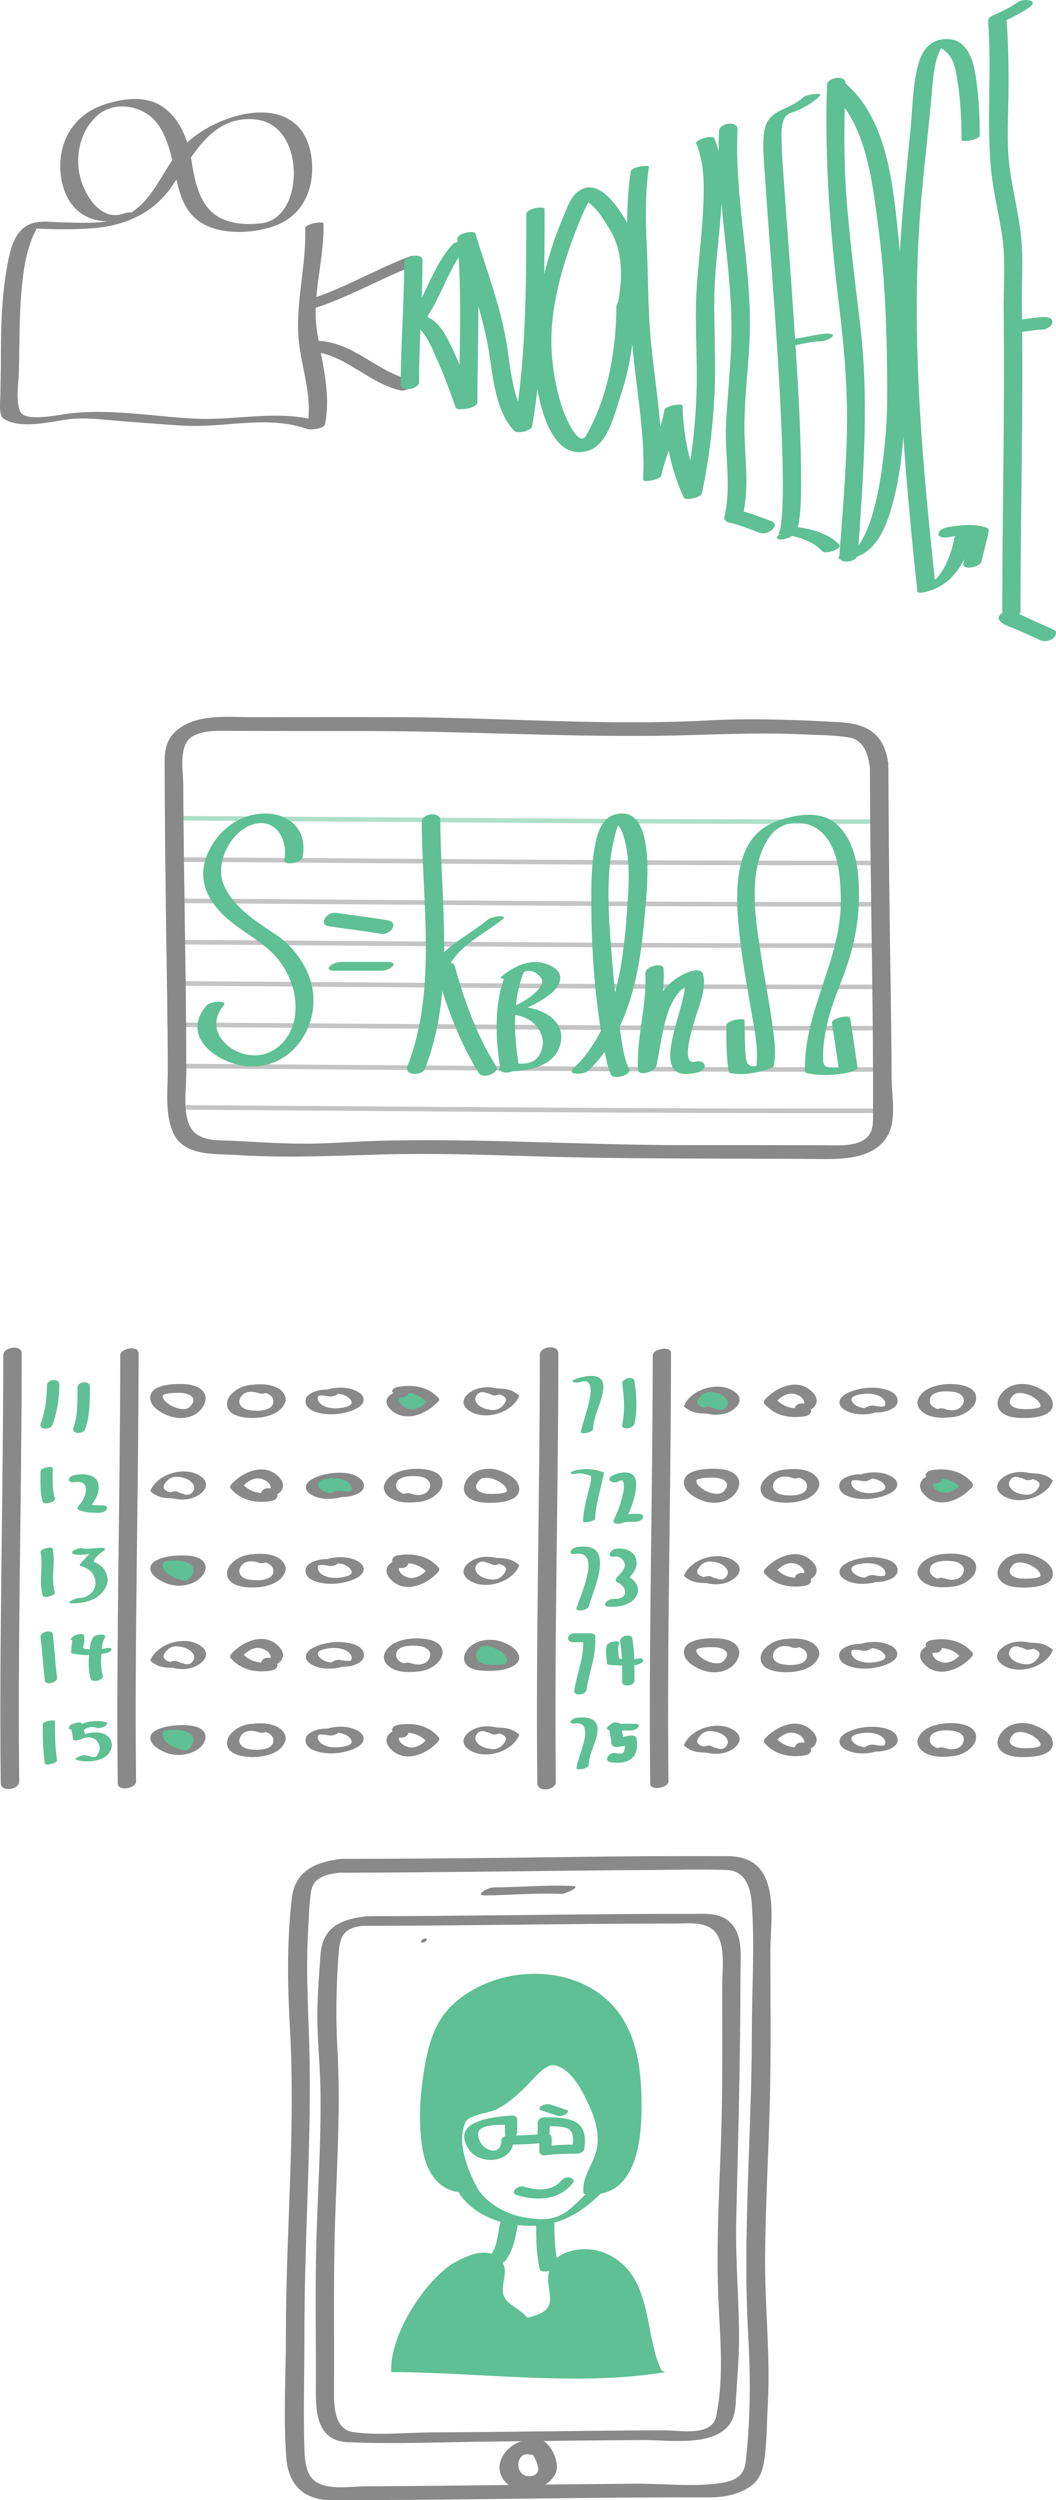 <?xml version="1.0" encoding="utf-8"?>
<!-- Generator: Adobe Illustrator 15.1.0, SVG Export Plug-In . SVG Version: 6.00 Build 0)  -->
<!DOCTYPE svg PUBLIC "-//W3C//DTD SVG 1.1//EN" "http://www.w3.org/Graphics/SVG/1.1/DTD/svg11.dtd">
<svg version="1.1" id="Layer_1" xmlns="http://www.w3.org/2000/svg" xmlns:xlink="http://www.w3.org/1999/xlink" x="0px" y="0px"
	 width="335.324px" height="793.307px" viewBox="0 0 335.324 793.307" enable-background="new 0 0 335.324 793.307"
	 xml:space="preserve">
<g>
	<g>
		<g>
			<path fill="#898989" d="M39.277,67.752c-7.033,2.596-12.174-5.445-13.71-11.124c-1.87-6.914-0.196-14.913,5.167-19.819
				c4.399-4.024,10.989-3.818,15.837-0.764c4.517,2.846,6.552,8.562,7.816,13.456c2.206,8.541,2.288,18.108,11.514,22.229
				c6.751,3.016,17.524,2.204,23.973-1.262c7.725-4.15,10.264-12.94,8.921-21.205c-3.588-22.08-32.31-13.304-42.042-1.239
				c-5.394,6.687-8.06,15.275-15.776,19.86c-5.998,3.564-14.741,2.775-21.494,2.667c-3.026-0.048-5.887-0.601-8.865,0.197
				c-6.11,1.638-7.453,8.733-8.433,14.205c-1.781,9.943-1.897,20.085-1.907,30.158c-0.003,3.247-0.127,6.492-0.141,9.739
				c-0.006,1.466-0.636,6.907,0.863,7.909c5.188,3.469,14.408,1.205,20.084,0.359c5.848-0.871,12.315,0.132,18.185,0.562
				c6.355,0.465,12.7,1.034,19.063,1.387c13.161,0.731,26.451-3.421,39.297,1.064c1.036,0.362,5.307-0.088,5.588-1.498
				c1.989-9.958-1.063-19.801-2.563-29.613c-1.716-11.231,2.42-22.803,2.048-34.11c-0.028-0.843-5.846,0.039-5.796,1.553
				c0.36,10.94-2.59,21.638-2.247,32.584c0.328,10.434,4.978,20.034,2.856,30.66c1.863-0.499,3.726-0.999,5.588-1.498
				c-13.485-4.708-27.154-0.709-40.976-1.369c-13.635-0.651-27.64-3.38-41.233-1.491c-2.659,0.369-12.943,2.51-14.432-0.699
				c-1.591-3.43-0.532-9.262-0.448-12.926c0.252-11.018-0.023-22.011,1.717-32.937c0.467-2.931,1.209-5.796,2.227-8.582
				c0.384-1.05,0.856-2.051,1.376-3.039c0.723-1.375-1.252-0.725,0.268-0.65c6.105,0.301,12.16,0.36,18.263-0.135
				c9.937-0.805,18.781-4.78,24.563-13.046c6.647-9.502,12.591-22.882,26.672-21.433c11.465,1.18,14.081,15.701,10.988,24.65
				c-1.365,3.949-4.357,7.667-8.707,8.236c-4.342,0.568-8.818,0.444-12.861-1.362c-6.804-3.04-8.572-11.148-9.587-17.756
				c-1.063-6.924-3.627-14.232-9.809-18.127c-5.587-3.52-13.693-2.109-19.463,0.169c-10.029,3.96-14.27,14.251-11.891,24.468
				C22.247,68.811,31.5,72.469,41.23,68.878C45.12,67.442,41.406,66.966,39.277,67.752L39.277,67.752z"/>
		</g>
	</g>
	<g>
		<g>
			<path fill="#898989" d="M130.775,120.611c-10.946-2.265-18.764-12.515-30.426-12.442c-2.261,0.014-6.133,3.464-2.214,3.439
				c10.75-0.067,18.783,10.137,29.124,12.276C129.205,124.287,134.117,121.302,130.775,120.611L130.775,120.611z"/>
		</g>
	</g>
	<g>
		<g>
			<path fill="#898989" d="M98.531,98.214c11.799-3.562,22.381-9.982,33.889-14.279c3.789-1.414,0.343-3.553-2.335-2.553
				c-10.996,4.105-21.113,10.356-32.378,13.756C94.264,96.177,95.049,99.265,98.531,98.214L98.531,98.214z"/>
		</g>
	</g>
	<g>
		<g>
			<path fill="#5EC094" d="M133.047,121.354c0.052-12.929,1.078-25.833,1.124-38.764c0.009-2.574-5.805-1.39-5.812,0.663
				c-0.045,12.93-1.071,25.835-1.124,38.764C127.224,124.59,133.038,123.407,133.047,121.354L133.047,121.354z"/>
		</g>
	</g>
	<g>
		<g>
			<path fill="#5EC094" d="M133.902,102.981c6.202-7.849,8.38-18.509,15.168-25.843c1.316-1.421-4.282-0.744-5.275,0.329
				c-6.833,7.382-8.957,17.981-15.168,25.843C127.372,104.899,133,104.124,133.902,102.981L133.902,102.981z"/>
		</g>
	</g>
	<g>
		<g>
			<path fill="#5EC094" d="M130.544,102.775c4.227,0.795,6.995,8.625,8.512,11.951c2.148,4.711,3.846,9.612,5.602,14.477
				c0.58,1.606,6.306-0.139,5.796-1.553c-2.035-5.637-4.062-11.264-6.628-16.687c-1.956-4.131-4.632-9.885-9.594-10.818
				C132.802,99.876,127.488,102.201,130.544,102.775L130.544,102.775z"/>
		</g>
	</g>
	<g>
		<g>
			<path fill="#5EC094" d="M151.578,127.651c0.039-17.801,1.006-35.605-0.562-53.371c-1.932,0.518-3.864,1.035-5.796,1.553
				c3.699,12.138,8.192,23.927,10.155,36.518c1.208,7.749,2.143,18.571,8.004,24.419c0.963,0.961,5.346-0.072,5.588-1.498
				c3.866-22.751,3.957-45.845,3.958-68.856c0-1.256-5.795-0.325-5.795,1.553c-0.001,22.8-0.075,45.677-3.907,68.22
				c1.863-0.499,3.726-0.998,5.588-1.498c-5.854-5.841-6.604-17.241-7.809-24.972c-1.902-12.199-6.403-23.68-9.986-35.439
				c-0.476-1.561-5.941-0.1-5.796,1.553c1.568,17.766,0.601,35.57,0.562,53.371C145.78,130.457,151.574,129.53,151.578,127.651
				L151.578,127.651z"/>
		</g>
	</g>
	<g>
		<g>
			<path fill="#5EC094" d="M201.612,97.858c2.255-9.705,2.1-19.664-3.14-28.326c-2.727-4.509-8.709-13.399-14.896-8.772
				c-2.461,1.841-3.681,5.538-4.796,8.246c-1.362,3.308-2.732,6.716-3.761,10.141c-3.317,11.059-6.446,23.206-5.58,34.854
				c0.637,8.565,3.729,33.064,17.283,29.027c6.357-1.894,8.443-11.81,10.248-17.202c3.183-9.506,4.571-19.044,4.641-29.092
				c0.021-3.004-5.848-2.096-5.865,0.462c-0.098,13.878-2.63,28.716-9.62,40.958c-2.476,4.336-6.856-6.644-7.442-8.328
				c-1.862-5.347-2.896-11.087-3.399-16.717c-1.349-15.113,3.968-31.751,9.88-45.505c0.521-1.213,1.12-2.382,1.776-3.527
				c0.972-0.998,0.623-1.136-1.046-0.413c0.556,0.278,1.066,0.624,1.53,1.037c2.637,2.057,4.568,5.434,6.272,8.25
				c4.568,7.552,3.976,17.072,2.049,25.368C195.099,101.111,201.027,100.38,201.612,97.858L201.612,97.858z"/>
		</g>
	</g>
	<g>
		<g>
			<path fill="#5EC094" d="M200.276,54.484c-2.347,16.026-0.557,32.969,0.141,49.092c0.703,16.29,4.656,32.286,3.793,48.661
				c-0.048,0.91,5.477,0.002,5.754-1.292c1.613-7.51,5.431-14.297,6.74-21.91c-1.918,0.431-3.836,0.861-5.754,1.292
				c0.163,9.156,2.256,19.239,6.181,27.528c0.573,1.211,5.506-0.115,5.754-1.292c2.175-10.314,3.482-20.71,3.989-31.239
				c0.5-10.394-0.163-20.76-0.036-31.149c0.106-8.692,1.384-17.362,2.027-26.022c0.589-7.937,1.142-16.709-2.007-24.21
				c-0.58-1.384-6.229,0.519-5.795,1.553c2.791,6.652,2.541,14.185,2.192,21.253c-0.435,8.804-1.666,17.549-2.124,26.353
				c-0.522,10.048,0.329,20.172,0.074,30.24c-0.291,11.533-1.655,22.966-4.034,34.252c1.918-0.431,3.836-0.861,5.754-1.292
				c-3.925-8.29-6.017-18.373-6.181-27.528c-0.018-1.011-5.54,0.044-5.754,1.292c-1.31,7.613-5.128,14.4-6.74,21.91
				c1.918-0.431,3.836-0.861,5.754-1.292c0.861-16.337-2.854-32.411-3.793-48.661c-0.455-7.882-0.438-15.808-0.822-23.701
				c-0.414-8.486-0.552-16.964,0.682-25.392C206.167,52.279,200.532,52.731,200.276,54.484L200.276,54.484z"/>
		</g>
	</g>
	<g>
		<g>
			<path fill="#5EC094" d="M228.33,41.576c-0.961,20.72,3.78,41.118,3.934,61.798c0.074,10.131-1.092,20.235-1.686,30.337
				c-0.602,10.223,1.823,20.195-0.562,30.337c-0.274,1.166,1.083,1.673,1.925,1.856c3.261,0.709,6.313,2.106,9.444,3.222
				c2.441,0.87,6.812-2.638,3.355-3.869c-3.593-1.28-7.046-2.708-10.782-3.521c0.642,0.619,1.283,1.237,1.925,1.856
				c2.233-9.494,0.46-18.867,0.497-28.47c0.039-10.112,1.562-20.208,1.74-30.332c0.375-21.322-4.912-42.322-3.923-63.67
				C234.337,38.121,228.449,38.99,228.33,41.576L228.33,41.576z"/>
		</g>
	</g>
	<g>
		<g>
			<path fill="#5EC094" d="M249.493,170.94c3.181-0.851,3.842-2.739,4.27-5.743c0.701-4.933,0.633-9.995,0.602-14.964
				c-0.1-15.847-1.159-31.7-2.205-47.506c-0.995-15.052-2.177-30.091-3.242-45.138c-0.284-4.013-0.621-8.037-0.706-12.06
				c-0.057-2.692-0.566-8.488,2.723-9.624c3.578-1.235,6.585-2.811,9.364-5.427c1.284-1.21-4.228-0.581-5.26,0.391
				c-4.759,4.481-11.383,3.532-12.398,11.096c-0.562,4.182-0.097,8.55,0.178,12.741c0.9,13.745,2.018,27.475,2.978,41.216
				c1.104,15.814,2.135,31.645,2.611,47.493c0.18,6,0.285,12.015,0.017,18.014c-0.089,1.983-0.228,3.975-0.566,5.933
				c-0.44,2.542-1.835,2.491,1.133,1.697C245.604,169.964,246.109,171.846,249.493,170.94L249.493,170.94z"/>
		</g>
	</g>
	<g>
		<g>
			<path fill="#5EC094" d="M248.564,109.988c4.005-0.117,7.809-1.568,11.798-1.685c1.25-0.036,2.955-0.504,3.872-1.408
				c0.966-0.954-0.847-1.058-1.394-1.042c-4.005,0.117-7.809,1.568-11.798,1.685c-1.25,0.036-2.955,0.504-3.872,1.408
				C246.205,109.9,248.018,110.004,248.564,109.988L248.564,109.988z"/>
		</g>
	</g>
	<g>
		<g>
			<path fill="#5EC094" d="M248.496,169.537c4.489,0.606,9.486,1.927,12.625,5.397c1.014,1.12,6.418-0.936,5.453-2.003
				c-3.532-3.905-9.339-5.161-14.34-5.837C250.94,166.918,245.543,169.137,248.496,169.537L248.496,169.537z"/>
		</g>
	</g>
	<g>
		<g>
			<path fill="#5EC094" d="M272.395,175.927c1.74-24.674,3.681-49.087,0.657-73.748c-1.501-12.237-2.998-24.473-4.047-36.758
				c-1.117-13.082-0.996-25.856-0.543-38.932c0.101-2.906-5.77-1.958-5.855,0.504c-0.833,24.047,1.071,47.448,3.987,71.339
				c1.574,12.896,2.582,25.648,2.331,38.653c-0.255,13.17-1.459,26.311-2.386,39.445
				C266.336,179.315,272.22,178.397,272.395,175.927L272.395,175.927z"/>
		</g>
	</g>
	<g>
		<g>
			<path fill="#5EC094" d="M267.032,177.391c9.307,0.339,13.408-7.507,15.773-15.307c3.188-10.506,4.146-21.873,4.619-32.796
				c0.75-17.314-0.21-34.975-1.962-52.198c-1.709-16.795-3.24-39.127-17.201-50.783c-1.233-1.03-6.388,1.217-5.455,1.995
				c12.226,10.208,14.033,28.488,16.024,43.239c2.375,17.597,2.852,35.428,2.904,53.163c0.026,8.805-0.706,17.638-2.046,26.336
				c-0.769,4.993-1.841,9.956-3.473,14.74c-0.641,1.877-1.45,3.688-2.405,5.424c-0.515,0.937-1.139,1.8-1.837,2.606
				c-0.42,0.485-1.646,1.141-1.198,1.157C269.516,174.922,264.131,177.285,267.032,177.391L267.032,177.391z"/>
		</g>
	</g>
	<g>
		<g>
			<path fill="#5EC094" d="M303.128,170.519c-1.139,5.592-3.869,13.77-9.936,15.709c1.297-0.051,2.594-0.102,3.891-0.152
				c-4.502-41.691-8.259-83.49-4.308-125.356c0.947-10.038,2.082-20.056,3.017-30.095c0.477-5.116,0.593-10.727,3.053-15.355
				c0.689-0.763,0.466-0.874-0.669-0.334c0.567,0.274,1.097,0.609,1.589,1.003c1.177,0.833,2.027,1.893,2.625,3.181
				c1.107,2.387,1.438,5.216,1.818,7.788c0.853,5.755,1.103,11.65,1.125,17.463c0.003,0.897,5.802,0.068,5.795-1.553
				c-0.024-6.583-0.396-13.218-1.479-19.716c-0.807-4.849-2.996-10.683-8.875-10.714c-5.085-0.027-7.857,3.247-9.121,7.793
				c-1.889,6.794-1.862,14.36-2.563,21.312c-2.438,24.182-4.897,48.147-3.724,72.484c1.186,24.603,3.277,49.164,5.922,73.65
				c0.109,1.019,3.481-0.021,3.891-0.152c8.024-2.565,12.061-10.139,13.66-17.998C309.096,168.219,303.411,169.129,303.128,170.519
				L303.128,170.519z"/>
		</g>
	</g>
	<g>
		<g>
			<path fill="#5EC094" d="M300.545,170.53c2.977-0.494,5.782-0.923,8.729-0.043c-0.379-0.42-0.758-0.84-1.137-1.26
				c-0.574,3.226-1.572,6.347-2.246,9.551c-0.477,2.269,5.375,1.332,5.803-0.7c0.673-3.203,1.672-6.324,2.246-9.551
				c0.136-0.767-0.523-1.077-1.137-1.26c-3.792-1.132-7.656-0.679-11.493-0.043c-1.109,0.184-2.981,0.689-3.284,2.003
				C297.73,170.512,299.76,170.66,300.545,170.53L300.545,170.53z"/>
		</g>
	</g>
	<g>
		<g>
			<path fill="#5EC094" d="M324.049,193.943c0.001-32.264,0.956-64.543,0.438-96.796c-0.118-7.333,0.512-14.678-0.237-21.985
				c-0.769-7.505-2.756-14.843-3.695-22.329c-0.997-7.948-0.357-16.139-0.306-24.132c0.05-7.851-0.086-15.692-0.693-23.521
				c-0.586,0.649-1.172,1.299-1.758,1.949c3.185-1.337,6.24-2.851,9.08-4.824c3.224-2.239-1.78-2.94-3.586-1.686
				c-2.444,1.698-5.033,3.015-7.773,4.165c-0.807,0.339-1.836,0.947-1.758,1.949c1.229,15.847-0.622,31.876,0.998,47.653
				c0.713,6.933,2.475,13.729,3.48,20.62c1.141,7.815,0.358,15.819,0.452,23.694c0.387,32.256-0.437,64.53-0.437,96.796
				C318.254,197.27,324.049,196.177,324.049,193.943L324.049,193.943z"/>
		</g>
	</g>
	<g>
		<g>
			<path fill="#5EC094" d="M320.577,105.006c3.395,0.893,6.968-0.365,10.396-0.429c1.218-0.022,3.021-0.902,3.218-2.25
				c0.214-1.474-1.593-1.757-2.636-1.738c-1.479,0.027-2.941,0.235-4.405,0.427c-0.896,0.117-2.552,0.434-3.176,0.27
				c-1.403-0.369-3.097,0-4.099,1.098C319.019,103.322,319.28,104.664,320.577,105.006L320.577,105.006z"/>
		</g>
	</g>
	<g>
		<g>
			<path fill="#5EC094" d="M322.292,193.998c-0.908-0.293-1.771-0.355-2.713-0.117c-0.884,0.225-2.967,1.336-2.407,2.608
				c0.785,1.784,4.376,2.669,5.976,3.398c2.325,1.059,4.689,2.049,6.985,3.168c1.329,0.647,2.935,0.45,4.142-0.405
				c0.827-0.586,1.688-2.141,0.368-2.784c-2.031-0.99-4.12-1.869-6.177-2.801c-1.373-0.622-2.744-1.248-4.108-1.889
				c-0.436-0.206-0.87-0.415-1.302-0.63c-0.863-0.43-0.543-0.644-0.088,0.39c-0.803,0.869-1.605,1.738-2.407,2.608
				c-1.702,0.432-2.672-0.181-1.673,0.142c1.356,0.438,3.137-0.057,4.099-1.098C323.887,195.613,323.541,194.402,322.292,193.998
				L322.292,193.998z"/>
		</g>
	</g>
</g>
<g>
	<g>
		<g>
			<path fill="#898989" d="M43.208,565.263c-0.496-45.29,0.781-90.573,0.801-135.862c0.001-2.709-5.827-1.594-5.828,0.604
				c-0.019,45.289-1.296,90.572-0.801,135.862C37.41,568.581,43.232,567.453,43.208,565.263L43.208,565.263z"/>
		</g>
	</g>
	<g>
		<g>
			<path fill="#898989" d="M6.097,565.33c-0.496-45.29,0.781-90.573,0.8-135.862c0.001-2.988-5.862-2.061-5.863,0.471
				c-0.02,45.289-1.296,90.572-0.8,135.862C0.267,568.792,6.125,567.855,6.097,565.33L6.097,565.33z"/>
		</g>
	</g>
	<g>
		<g>
			<path fill="#898989" d="M176.503,565.368c-0.497-45.291,0.78-90.573,0.8-135.862c0.001-3.136-5.883-2.33-5.884,0.395
				c-0.019,45.29-1.296,90.572-0.8,135.862C170.653,568.9,176.532,568.087,176.503,565.368L176.503,565.368z"/>
		</g>
	</g>
	<g>
		<g>
			<path fill="#898989" d="M212.273,565.226c-0.497-45.29,0.78-90.572,0.8-135.862c0.001-2.543-5.808-1.34-5.809,0.678
				c-0.02,45.289-1.296,90.571-0.8,135.862C206.493,568.453,212.295,567.235,212.273,565.226L212.273,565.226z"/>
		</g>
	</g>
	<g>
		<g>
			<path fill="#5EC094" d="M14.917,439.512c-0.042,4.086-0.518,8.224-1.971,12.063c-0.813,2.149,3.068,2.249,3.718,0.531
				c1.549-4.095,2.135-8.482,2.18-12.843C18.866,437.146,14.936,437.654,14.917,439.512L14.917,439.512z"/>
		</g>
	</g>
	<g>
		<g>
			<path fill="#5EC094" d="M24.605,440.212c-0.001,4.152,0.162,8.813-1.277,12.762c-0.781,2.142,3.094,2.19,3.71,0.502
				c1.548-4.246,1.488-9.062,1.49-13.527C28.528,437.858,24.606,438.395,24.605,440.212L24.605,440.212z"/>
		</g>
	</g>
	<g>
		<g>
			<path fill="#5EC094" d="M12.874,466.887c0,3.171-0.222,6.611,0.692,9.686c0.317,1.067,4.168-0.01,3.863-1.035
				c-0.914-3.074-0.691-6.515-0.692-9.686C16.737,465.002,12.873,465.627,12.874,466.887L12.874,466.887z"/>
		</g>
	</g>
	<g>
		<g>
			<path fill="#5EC094" d="M12.874,492.486c0.911,4.565-0.64,9.271,0.692,13.837c0.284,0.975,4.137-0.097,3.863-1.035
				c-1.332-4.565,0.219-9.271-0.692-13.837C16.553,490.53,12.668,491.456,12.874,492.486L12.874,492.486z"/>
		</g>
	</g>
	<g>
		<g>
			<path fill="#5EC094" d="M12.874,519.467c0.618,4.598,0.766,9.239,1.384,13.836c0.208,1.549,4.086,0.621,3.863-1.035
				c-0.618-4.598-0.766-9.239-1.384-13.836C16.529,516.883,12.65,517.811,12.874,519.467L12.874,519.467z"/>
		</g>
	</g>
	<g>
		<g>
			<path fill="#5EC094" d="M13.565,547.14c0.001,4.172,0.055,8.322,0.692,12.453c0.113,0.731,4.008-0.098,3.863-1.035
				c-0.637-4.131-0.69-8.282-0.692-12.453C17.429,545.533,13.565,546.072,13.565,547.14L13.565,547.14z"/>
		</g>
	</g>
	<g>
		<g>
			<path fill="#5EC094" d="M184.301,438.516c7.153-2.355,0.266,13.162,0.148,15.919c-0.03,0.704,3.812,0.18,3.863-1.035
				c0.185-4.337,2.854-8.387,3.265-12.765c0.503-5.377-5.283-4.251-8.651-3.143C180.314,438.353,182.775,439.018,184.301,438.516
				L184.301,438.516z"/>
		</g>
	</g>
	<g>
		<g>
			<path fill="#5EC094" d="M183.062,467.591c1.357-0.331,3.068,0.254,4.373,0.62c0.855,0.24-0.549,4.851-0.712,5.489
				c-0.769,3.017-1.484,5.975-1.583,9.1c-0.016,0.483,3.83,0.02,3.863-1.035c0.157-4.974,1.971-9.651,2.768-14.529
				c-0.072-0.125-0.184-0.19-0.335-0.196c-2.96-0.94-5.638-1.245-8.657-0.507C180.52,467.084,180.818,468.14,183.062,467.591
				L183.062,467.591z"/>
		</g>
	</g>
	<g>
		<g>
			<path fill="#5EC094" d="M182.66,493.05c8.598-1.337,1.508,13.479,0.404,17.146c-0.417,1.387,3.469,0.84,3.865-0.479
				c1.867-6.204,8.824-20.786-3.748-18.831C181.327,491.175,179.991,493.465,182.66,493.05L182.66,493.05z"/>
		</g>
	</g>
	<g>
		<g>
			<path fill="#5EC094" d="M182.061,521.071c1.615,0,3.229,0,4.844,0c-0.588-0.304-1.176-0.607-1.764-0.911
				c0.456,5.562-1.98,10.811-2.794,16.229c-0.297,1.977,3.652,1.472,3.916-0.287c0.862-5.74,3.225-11.083,2.741-16.978
				c-0.063-0.778-1.209-0.911-1.764-0.911c-1.615,0-3.229,0-4.844,0C180.178,518.213,179.44,521.071,182.061,521.071
				L182.061,521.071z"/>
		</g>
	</g>
	<g>
		<g>
			<path fill="#5EC094" d="M182.615,546.845c6.862-0.785,0.585,10.975,0.45,14.132c-0.039,0.914,3.806,0.314,3.863-1.035
				c0.154-3.601,2.402-6.924,2.802-10.53c0.463-4.19-3.129-4.781-6.504-4.395C181.479,545.217,179.916,547.155,182.615,546.845
				L182.615,546.845z"/>
		</g>
	</g>
	<g>
		<g>
			<path fill="#5EC094" d="M197.594,439.214c0.632,4.121,0.881,8.666-0.026,12.771c-0.424,1.916,3.533,1.445,3.916-0.287
				c0.959-4.335,0.642-9.161-0.026-13.519C201.18,436.372,197.308,437.347,197.594,439.214L197.594,439.214z"/>
		</g>
	</g>
	<g>
		<g>
			<path fill="#5EC094" d="M196.188,470.123c1.086-0.511,1.524-0.805,1.839,0.482c0.294,1.199-0.055,2.603-0.304,3.778
				c-0.567,2.678-1.587,5.306-2.791,7.759c-0.793,1.613,1.841,1.449,2.64,1.126c1.191-0.482,2.745-0.408,4.016-0.411
				c0.912-0.002,2.043-0.251,2.53-1.126c0.44-0.787-0.373-1.409-1.12-1.407c-2.386,0.005-4.816,0.066-7.055,0.974
				c0.88,0.375,1.76,0.751,2.64,1.126c1.706-3.473,3.354-7.549,3.421-11.462c0.078-4.553-4.297-4.291-7.444-2.81
				C192.148,469.287,194.326,471,196.188,470.123L196.188,470.123z"/>
		</g>
	</g>
	<g>
		<g>
			<path fill="#5EC094" d="M195.157,493.904c1.197-0.201,2.145,0.454,2.846,1.376c1.373,1.808-1.007,4.151-2.137,5.237
				c-0.429,0.412-0.549,1.159,0.07,1.472c3.752,1.891,3.457,5.63-1.236,5.331c-1.681-0.107-4.04,2.337-1.42,2.504
				c2.951,0.188,6.875-0.401,8.627-3.149c1.885-2.956-0.255-5.382-2.945-6.738c0.023,0.491,0.047,0.981,0.07,1.472
				c2.194-2.108,4.15-4.73,2.533-7.735c-1.045-1.94-3.996-2.589-5.975-2.257C193.62,491.747,192.517,494.347,195.157,493.904
				L195.157,493.904z"/>
		</g>
	</g>
	<g>
		<g>
			<path fill="#5EC094" d="M192.756,521.978c-0.744,1.814-0.061,3.911-0.005,5.791c0.013,0.453,0.888,0.513,1.164,0.518
				c2.897,0.049,5.764,0.68,8.618-0.139c0.503-0.145,1.9-0.636,1.691-1.414c-0.205-0.767-1.67-0.522-2.172-0.379
				c-2.063,0.592-4.489-0.103-6.603-0.139c0.388,0.173,0.776,0.345,1.164,0.518c-0.051-1.727-0.687-3.614-0.005-5.277
				C197.078,520.314,193.252,520.767,192.756,521.978L192.756,521.978z"/>
		</g>
	</g>
	<g>
		<g>
			<path fill="#5EC094" d="M196.902,520.851c0.762,4.21,0.673,8.54,0.674,12.803c0,1.915,3.899,1.24,3.898-0.352
				c-0.001-4.481,0.093-9.06-0.709-13.486C200.466,518.161,196.592,519.136,196.902,520.851L196.902,520.851z"/>
		</g>
	</g>
	<g>
		<g>
			<path fill="#5EC094" d="M193.923,549.072c2.075,0,4.15,0,6.226,0c0.866,0,2.019-0.294,2.554-1.042
				c0.532-0.744-0.448-1.087-1.034-1.087c-2.075,0-4.15,0-6.226,0c-0.866,0-2.019,0.294-2.554,1.042
				C192.356,548.729,193.337,549.072,193.923,549.072L193.923,549.072z"/>
		</g>
	</g>
	<g>
		<g>
			<path fill="#5EC094" d="M193.411,548.134c0.104,1.631,0.633,3.21,0.692,4.843c0.036,0.977,0.895,1.427,1.811,1.359
				c1.411-0.105,2.745-0.589,4.15-0.692c-0.593-0.323-1.187-0.646-1.779-0.969c0.127,1.026,0.3,2.445-0.334,3.361
				c-0.471,0.679-1.977,0.283-2.617,0.188c-1.984-0.296-3.898,2.55-1.303,2.938c2.251,0.336,4.512,0.259,6.416-1.114
				c2.022-1.459,1.973-4.21,1.701-6.407c-0.094-0.76-1.177-1.013-1.779-0.969c-1.411,0.105-2.745,0.589-4.15,0.692
				c0.604,0.453,1.207,0.906,1.811,1.359c-0.061-1.644-0.59-3.218-0.692-4.843C197.202,545.774,193.296,546.318,193.411,548.134
				L193.411,548.134z"/>
		</g>
	</g>
	<g>
		<g>
			<path fill="#5EC094" d="M23.562,470.307c5.547-0.973,3.934,4.832,1.436,7.434c-0.373,0.388-0.614,1.098,0.045,1.378
				c2.025,0.859,4.159,0.888,6.331,0.891c0.893,0.001,2.035-0.27,2.541-1.092c0.476-0.775-0.401-1.278-1.085-1.279
				c-1.554-0.002-3.277,0.126-4.739-0.494c0.015,0.459,0.03,0.919,0.045,1.378c1.93-2.009,3.627-4.731,3.099-7.634
				c-0.586-3.221-4.707-3.357-7.199-2.921c-0.762,0.134-1.992,0.471-2.176,1.385C21.684,470.225,22.982,470.409,23.562,470.307
				L23.562,470.307z"/>
		</g>
	</g>
	<g>
		<g>
			<path fill="#5EC094" d="M24.493,491.45c-0.405,0.159-0.806,0.316-1.158,0.578c-0.125,0.094-0.557,0.395-0.437,0.633
				c0.704,1.406,6.385,0.199,7.693,0.156c-0.226-0.321-0.451-0.643-0.677-0.964c-1.767,1.153-2.99,2.844-4.416,4.37
				c-0.269,0.288-0.201,0.575,0.184,0.687c2.474,0.721,4.306,2.194,4.598,4.861c0.333,3.047-2.404,5.379-5.244,5.263
				c-0.894-0.037-4.45,1.612-2.475,1.693c4.378,0.181,9.575-1.276,11.288-5.758c0.705-1.843,0.168-3.745-0.941-5.273
				c-0.628-0.865-1.701-1.526-2.685-1.902c-1.527-0.582,1.839-3.161,2.681-3.71c0.971-0.634,0.026-0.987-0.677-0.964
				c-0.918,0.03-1.835,0.117-2.751,0.178c-0.557,0.037-1.113,0.066-1.669,0.095c-0.329,0.016-0.657,0.026-0.986,0.032
				c-0.576-0.108-0.893,0.246-0.948,1.062C28.424,491.485,26.02,490.851,24.493,491.45L24.493,491.45z"/>
		</g>
	</g>
	<g>
		<g>
			<path fill="#5EC094" d="M26.407,519.34c0.005-0.002,0.01-0.004,0.015-0.006c-0.697,0.309-1.394,0.617-2.09,0.927
				c0.019-0.003,0.038-0.005,0.056-0.008c-0.496-0.053-0.992-0.104-1.488-0.157c0.158,0.22-0.103,1.608-0.137,1.974
				c-0.069,0.745-0.176,1.491-0.202,2.24c0.068,0.161,0.189,0.263,0.364,0.305c3.576,0.821,7.192,0.74,10.76-0.079
				c0.414-0.096,1.914-0.583,1.732-1.261c-0.187-0.697-1.714-0.321-2.131-0.226c-1.518,0.35-3.072,0.406-4.622,0.313
				c-0.606-0.036-1.207-0.128-1.806-0.222c-0.6-0.094-0.422-0.096-0.36-0.711c0.098-0.97,0.635-2.876,0.022-3.728
				c-0.253-0.351-1.161-0.199-1.488-0.157c-0.979,0.128-1.953,0.521-2.455,1.398c-0.4,0.699,1.391,0.584,1.594,0.552
				C24.95,520.373,25.986,520.076,26.407,519.34L26.407,519.34z"/>
		</g>
	</g>
	<g>
		<g>
			<path fill="#5EC094" d="M29.59,519.526c-0.993,1.346-1.068,3.666-1.248,5.248c-0.292,2.578-0.299,5.334,0.443,7.838
				c0.455,1.537,4.312,0.479,3.863-1.035c-0.696-2.353-0.647-4.788-0.421-7.209c0.124-1.326,0.173-3.488,1-4.609
				C34.363,518.22,30.431,518.388,29.59,519.526L29.59,519.526z"/>
		</g>
	</g>
	<g>
		<g>
			<path fill="#5EC094" d="M26.704,548.914c1-0.912,2.562-1.112,3.84-0.737c0.89,0.261,1.925,0.028,2.722-0.414
				c0.387-0.214,1.292-1.045,0.392-1.309c-3.147-0.923-7.524-0.227-9.997,2.03c-0.555,0.507-0.513,1.045,0.311,1.161
				C24.827,549.766,26.05,549.51,26.704,548.914L26.704,548.914z"/>
		</g>
	</g>
	<g>
		<g>
			<path fill="#5EC094" d="M25.73,547.49c0.004-0.164-0.027-0.396,0.063-0.544c-0.918,0.356-1.836,0.714-2.755,1.07
				c0.017-0.001,0.033-0.002,0.049-0.003c-0.324-0.024-0.647-0.048-0.971-0.072c0.761,0.723,0.908,3.032,1.134,4.042
				c0.162,0.727,2.691-0.19,3.027-0.331c2.297-0.962,4.933-0.057,5.336,2.598c0.154,1.014-0.226,1.987-0.845,2.772
				c-0.148,0.188-0.357,0.338-0.544,0.484c-0.389,0.303,0.679-0.035,0.029-0.009c-0.943,0.037-1.892-0.234-2.781-0.514
				c-0.777-0.243-1.997,0.213-2.693,0.522c-0.355,0.158-1.288,0.649-0.503,0.896c3.713,1.164,10.808,0.482,11.224-4.53
				c0.145-1.754-1.11-3.228-2.686-3.794c-2.781-0.999-6.15,0.122-8.727,1.201c1.009-0.11,2.018-0.221,3.027-0.331
				c-0.296-1.327-0.546-2.763-1.119-4.002c-0.33-0.714-1.698-0.303-2.241-0.157c-1.096,0.293-1.862,0.572-1.888,1.736
				C21.856,549.001,25.708,548.526,25.73,547.49L25.73,547.49z"/>
		</g>
	</g>
	<g>
		<g>
			<path fill="#898989" d="M85.16,440.121c-4.136-1.51-9.071-0.879-12.029,2.607c-0.911,1.072-1.358,2.649-0.836,3.991
				c0.68,1.746,2.681,2.501,4.362,2.86c4.257,0.909,12.143,0.228,13.904-4.657c0.593-1.646-0.538-3.304-1.852-4.183
				c-2.216-1.481-5.021-1.616-7.597-1.47c-0.736,0.043-2.001,0.519-2.186,1.35c-0.2,0.901,1.153,0.923,1.686,0.893
				c2.035-0.117,6.516,0.456,6.174,3.457c-0.356,3.126-6.068,2.803-8.113,2.366c-1.939-0.414-3.429-2.012-2.298-3.955
				c1.188-2.042,3.733-2.063,5.724-1.336c0.903,0.329,1.928,0.169,2.741-0.343C85.302,441.411,86.066,440.452,85.16,440.121
				L85.16,440.121z"/>
		</g>
	</g>
	<g>
		<path fill="#5EC094" d="M127.85,442.398c-8.303,0,1.383,11.761,9.686,2.075c-2.768-3.458-6.919-4.151-11.07-3.458"/>
		<g>
			<path fill="#898989" d="M128.611,441.336c-1.9,0.053-4.579,0.425-5.592,2.305c-0.854,1.587,0.419,3.239,1.65,4.172
				c4.769,3.615,11.197,0.539,14.66-3.318c0.205-0.229,0.195-0.544,0.003-0.768c-3.202-3.737-7.933-4.438-12.593-3.743
				c-0.716,0.106-1.982,0.451-2.203,1.284c-0.222,0.836,1.193,0.848,1.655,0.778c3.732-0.557,7.033,0.238,9.547,3.173
				c0.001-0.256,0.002-0.512,0.003-0.768c-2.027,2.259-4.678,3.754-7.479,1.87c-0.669-0.45-1.241-1.077-1.533-1.831
				c-0.114-0.294-0.126-0.571-0.063-0.875c0.064-0.312-0.374-0.134,0.422-0.156c0.874-0.024,2.008-0.28,2.554-1.04
				C130.17,441.685,129.201,441.32,128.611,441.336L128.611,441.336z"/>
		</g>
	</g>
	<g>
		<g>
			<path fill="#898989" d="M159.916,441.349c-3.427-1.642-8.1-1.745-11.176,0.814c-1.919,1.596-2.198,3.588-0.135,5.182
				c4.831,3.731,13.94,1.127,16.233-4.319c0.065-0.122,0.04-0.22-0.079-0.293c-2.181-1.986-4.645-2.18-7.481-2.186
				c-0.92-0.002-1.94,0.258-2.732,0.732c-0.617,0.369-0.526,0.777,0.209,0.779c1.616,0.004,3.143,0.012,4.645,0.688
				c1.883,0.848,1.372,2.019,0.25,3.28c-1.477,1.659-3.37,1.56-5.359,1.019c-1.358-0.369-2.85-1.248-3.293-2.653
				c-0.231-0.734,0.144-1.487,0.622-2.027c1.177-1.33,3.374-0.336,4.648,0.274c0.708,0.34,1.798-0.01,2.48-0.252
				C158.851,442.352,160.519,441.638,159.916,441.349L159.916,441.349z"/>
		</g>
	</g>
	<g>
		<g>
			<path fill="#898989" d="M56.719,439.136c-2.686,0.018-8.987,0.419-9.011,4.362c-0.018,2.899,3.435,4.842,5.765,5.712
				c3.29,1.229,7.357,1.014,9.946-1.57c1.622-1.619,2.712-4.249,1.043-6.206c-1.658-1.944-4.677-2.265-7.051-2.298
				c-0.844-0.012-2.019,0.65-2.128,1.562c-0.123,1.02,1.032,1.257,1.786,1.268c1.337,0.019,3.096,0.278,4.017,1.357
				c0.965,1.132-0.374,2.783-1.171,3.358c-0.25,0.181-0.449,0.233-0.804,0.327c-0.065,0.018-0.903,0.101-1.101,0.09
				c-1.105-0.058-1.984-0.331-3.054-0.796c-0.797-0.347-1.627-0.914-2.323-1.535c-0.507-0.45-0.904-1.07-1.014-1.696
				c0.054,0.309,0.016-0.116,0.03-0.215c0.029-0.21-0.093,0.164,0.09-0.183c-0.222,0.422,0.328-0.262-0.044,0.061
				c0.36-0.312-0.05-0.029,0.433-0.255c0.215-0.101,0.062-0.038,0.493-0.159c0.241-0.068,0.492-0.125,0.739-0.164
				c0.997-0.155,2.012-0.184,3.019-0.19c0.846-0.006,2.018-0.638,2.128-1.562C58.626,439.395,57.475,439.131,56.719,439.136
				L56.719,439.136z"/>
		</g>
	</g>
	<g>
		<g>
			<path fill="#898989" d="M106.982,441.212c-2.314-0.439-4.725-0.509-6.972,0.292c-1.245,0.443-2.889,1.352-2.986,2.848
				c-0.242,3.735,5.717,4.441,8.242,4.414c2.657-0.029,5.461-0.599,7.842-1.794c1.241-0.623,2.676-1.825,2.304-3.376
				c-0.338-1.411-2.053-2.239-3.275-2.675c-2.137-0.762-4.545-0.75-6.756-0.376c-0.683,0.115-1.964,0.416-2.228,1.192
				c-0.262,0.771,1.264,0.675,1.611,0.616c2.2-0.372,5.129-0.115,6.587,1.817c1.714,2.271-3.591,2.668-4.504,2.698
				c-1.985,0.067-5.105-0.495-5.876-2.673c-0.112-0.315-0.114-0.603-0.021-0.918c0.08-0.269,0.378-0.494,0.269-0.43
				c0.448-0.268-0.48,0.125,0.116-0.033c-0.309,0.082,0.455-0.034,0.423-0.032c0.937-0.05,1.875,0.111,2.792,0.286
				c0.875,0.166,2.038-0.202,2.732-0.732C107.932,441.842,107.721,441.353,106.982,441.212L106.982,441.212z"/>
		</g>
	</g>
	<g>
		<g>
			<path fill="#898989" d="M127.441,475.853c4.136,1.51,9.071,0.879,12.029-2.607c0.911-1.072,1.358-2.649,0.836-3.991
				c-0.679-1.746-2.68-2.501-4.362-2.86c-4.256-0.909-12.142-0.228-13.904,4.657c-0.594,1.646,0.538,3.304,1.851,4.183
				c2.216,1.481,5.021,1.616,7.597,1.47c0.736-0.043,2.001-0.519,2.186-1.35c0.2-0.901-1.153-0.923-1.686-0.893
				c-2.035,0.117-6.516-0.456-6.174-3.457c0.356-3.126,6.069-2.803,8.113-2.366c1.94,0.414,3.429,2.012,2.298,3.955
				c-1.188,2.042-3.733,2.063-5.724,1.336c-0.903-0.329-1.928-0.169-2.741,0.343C127.299,474.563,126.535,475.522,127.441,475.853
				L127.441,475.853z"/>
		</g>
	</g>
	<g>
		<g>
			<path fill="#898989" d="M84.563,474.93c1.871-0.052,4.417-0.64,5.138-2.635c0.619-1.71-0.567-3.217-1.8-4.269
				c-4.526-3.862-11.071-0.81-14.442,2.947c-0.322,0.358-0.524,0.945-0.168,1.361c3.227,3.766,7.909,4.687,12.656,3.978
				c0.828-0.123,2.005-0.534,2.14-1.518c0.127-0.924-1.044-1.3-1.765-1.191c-3.651,0.544-6.989-0.025-9.485-2.938
				c-0.056,0.454-0.112,0.908-0.168,1.361c2.034-2.267,4.759-3.965,7.679-2.23c0.733,0.436,1.356,1.096,1.589,1.924
				c0.205,0.726-0.3,0.481-1,0.501C82.784,472.281,81.927,475.004,84.563,474.93L84.563,474.93z"/>
		</g>
	</g>
	<g>
		<g>
			<path fill="#898989" d="M52.685,474.625c3.427,1.642,8.1,1.745,11.176-0.814c1.919-1.596,2.198-3.588,0.135-5.182
				c-4.831-3.731-13.94-1.127-16.233,4.319c-0.065,0.122-0.04,0.22,0.079,0.293c2.181,1.986,4.645,2.18,7.481,2.186
				c0.92,0.002,1.94-0.258,2.732-0.732c0.617-0.369,0.526-0.777-0.209-0.779c-1.616-0.004-3.143-0.012-4.645-0.688
				c-1.883-0.848-1.373-2.019-0.25-3.28c1.477-1.659,3.37-1.56,5.359-1.019c1.358,0.369,2.85,1.248,3.293,2.653
				c0.231,0.734-0.144,1.487-0.622,2.027c-1.177,1.33-3.374,0.336-4.648-0.274c-0.708-0.34-1.798,0.01-2.48,0.252
				C53.75,473.622,52.082,474.335,52.685,474.625L52.685,474.625z"/>
		</g>
	</g>
	<g>
		<g>
			<path fill="#898989" d="M155.882,476.837c2.686-0.018,8.986-0.419,9.011-4.362c0.018-2.899-3.435-4.842-5.765-5.712
				c-3.29-1.229-7.356-1.014-9.946,1.57c-1.622,1.619-2.712,4.249-1.043,6.206c1.658,1.943,4.677,2.265,7.051,2.298
				c0.844,0.012,2.019-0.65,2.128-1.562c0.123-1.02-1.032-1.257-1.786-1.268c-1.337-0.019-3.096-0.278-4.017-1.357
				c-0.965-1.132,0.374-2.783,1.171-3.358c0.25-0.181,0.449-0.233,0.804-0.327c0.065-0.018,0.903-0.101,1.101-0.09
				c1.105,0.058,1.984,0.331,3.054,0.796c0.797,0.347,1.627,0.914,2.323,1.535c0.507,0.45,0.904,1.07,1.014,1.696
				c-0.054-0.309-0.016,0.116-0.03,0.215c-0.029,0.21,0.093-0.164-0.089,0.183c0.222-0.422-0.329,0.262,0.044-0.061
				c-0.36,0.312,0.05,0.029-0.432,0.255c-0.216,0.102-0.062,0.038-0.493,0.159c-0.241,0.068-0.492,0.125-0.739,0.164
				c-0.997,0.155-2.012,0.184-3.019,0.19c-0.846,0.006-2.018,0.638-2.128,1.562C153.975,476.579,155.126,476.842,155.882,476.837
				L155.882,476.837z"/>
		</g>
	</g>
	<g>
		<path fill="#5EC094" d="M106.834,473.833c10.378,2.076,8.302-6.918-2.075-5.535c-10.377,1.384-4.843,7.611,2.768,6.227"/>
		<g>
			<path fill="#898989" d="M105.26,474.629c2.25,0.428,4.577,0.59,6.797-0.096c1.34-0.413,3.279-1.204,3.503-2.812
				c0.181-1.295-0.8-2.35-1.807-3.012c-1.75-1.149-4.016-1.44-6.061-1.418c-2.764,0.03-5.692,0.551-8.177,1.798
				c-1.215,0.61-2.698,1.743-2.328,3.288c0.336,1.402,2.054,2.193,3.262,2.624c2.13,0.759,4.546,0.7,6.743,0.329
				c0.662-0.112,1.948-0.397,2.247-1.121c0.292-0.708-1.319-0.536-1.578-0.492c-2.064,0.349-5.271,0.103-6.573-1.851
				c-1.574-2.361,2.863-2.77,4.099-2.839c2.08-0.117,5.268,0.422,6.195,2.617c0.238,0.564,0.124,1.308-0.266,1.605
				c-0.276,0.211,0.059-0.008,0.178-0.045c-0.457,0.141,0.183,0.014-0.365,0.059c-0.903,0.075-1.834-0.061-2.72-0.229
				c-0.909-0.173-1.89,0.044-2.71,0.459C105.398,473.647,104.343,474.456,105.26,474.629L105.26,474.629z"/>
		</g>
	</g>
	<g>
		<g>
			<path fill="#898989" d="M85.16,493.912c-4.136-1.509-9.071-0.878-12.029,2.607c-0.911,1.073-1.358,2.65-0.836,3.992
				c0.68,1.746,2.681,2.501,4.362,2.859c4.257,0.909,12.143,0.228,13.904-4.657c0.593-1.646-0.538-3.304-1.852-4.183
				c-2.216-1.481-5.021-1.616-7.597-1.47c-0.736,0.043-2.001,0.52-2.186,1.35c-0.2,0.901,1.153,0.923,1.686,0.893
				c2.035-0.117,6.516,0.457,6.174,3.458c-0.356,3.125-6.068,2.803-8.113,2.366c-1.939-0.415-3.429-2.012-2.298-3.956
				c1.188-2.041,3.733-2.062,5.724-1.336c0.903,0.329,1.928,0.169,2.741-0.343C85.302,495.203,86.066,494.243,85.16,493.912
				L85.16,493.912z"/>
		</g>
	</g>
	<g>
		<g>
			<path fill="#898989" d="M128.038,494.834c-1.871,0.052-4.417,0.64-5.139,2.636c-0.618,1.709,0.567,3.217,1.8,4.269
				c4.526,3.862,11.071,0.809,14.442-2.948c0.322-0.358,0.524-0.945,0.168-1.361c-3.227-3.766-7.909-4.686-12.655-3.978
				c-0.828,0.123-2.005,0.534-2.14,1.518c-0.127,0.924,1.044,1.299,1.765,1.191c3.651-0.544,6.989,0.025,9.484,2.938
				c0.056-0.454,0.112-0.908,0.168-1.361c-2.034,2.267-4.759,3.966-7.679,2.231c-0.733-0.436-1.355-1.097-1.589-1.925
				c-0.205-0.726,0.301-0.481,1-0.501C129.817,497.484,130.674,494.76,128.038,494.834L128.038,494.834z"/>
		</g>
	</g>
	<g>
		<g>
			<path fill="#898989" d="M159.916,495.14c-3.427-1.642-8.1-1.745-11.176,0.814c-1.919,1.597-2.198,3.589-0.135,5.183
				c4.831,3.731,13.94,1.126,16.233-4.32c0.065-0.122,0.04-0.22-0.079-0.293c-2.181-1.986-4.645-2.18-7.481-2.186
				c-0.92-0.002-1.94,0.258-2.732,0.732c-0.617,0.369-0.526,0.777,0.209,0.779c1.616,0.004,3.143,0.012,4.645,0.688
				c1.883,0.848,1.372,2.019,0.25,3.28c-1.477,1.66-3.37,1.561-5.359,1.02c-1.358-0.37-2.85-1.249-3.293-2.653
				c-0.231-0.735,0.144-1.487,0.622-2.028c1.177-1.33,3.374-0.336,4.648,0.274c0.708,0.34,1.798-0.01,2.48-0.252
				C158.851,496.143,160.519,495.429,159.916,495.14L159.916,495.14z"/>
		</g>
	</g>
	<g>
		<path fill="#5EC094" d="M56.548,494.342c-15.913,0,0,12.453,5.534,6.227c3.459-4.151-0.691-6.227-4.843-6.227"/>
		<g>
			<path fill="#898989" d="M57.795,493.534c-2.376,0.016-4.784,0.198-7.023,1.056c-1.175,0.451-2.809,1.242-3.005,2.653
				c-0.358,2.579,3.11,4.386,5.048,5.148c3.271,1.288,7.486,0.917,10.29-1.28c1.518-1.188,2.975-3.545,1.68-5.364
				c-1.315-1.848-4.225-2.184-6.298-2.213c-0.928-0.013-1.946,0.223-2.732,0.732c-0.603,0.391-0.523,0.874,0.237,0.885
				c1.665,0.023,3.402,0.296,4.705,1.413c1.46,1.253,0.454,3.328-0.647,4.428c-0.306,0.305-0.642,0.477-0.713,0.503
				c0.156-0.059,0.071-0.024-0.083,0.001c0.204-0.034-0.381,0.004-0.467,0.002c-1.068-0.029-2.152-0.342-3.127-0.766
				c-1.568-0.683-3.488-1.882-3.991-3.629c-0.174-0.606,0.046-1.265,0.476-1.565c0.048-0.033,0.325-0.148,0.167-0.089
				c-0.365,0.141,0.465-0.112,0.326-0.085c0.872-0.175,1.777-0.207,2.664-0.213c0.936-0.006,1.936-0.216,2.732-0.732
				C58.624,494.036,58.564,493.529,57.795,493.534L57.795,493.534z"/>
		</g>
	</g>
	<g>
		<g>
			<path fill="#898989" d="M106.982,495.003c-2.314-0.439-4.725-0.508-6.972,0.292c-1.245,0.444-2.889,1.352-2.986,2.848
				c-0.242,3.735,5.717,4.441,8.242,4.414c2.657-0.029,5.461-0.599,7.842-1.794c1.241-0.623,2.676-1.825,2.304-3.376
				c-0.338-1.411-2.053-2.239-3.275-2.675c-2.137-0.762-4.545-0.749-6.756-0.376c-0.683,0.115-1.964,0.416-2.228,1.192
				c-0.262,0.771,1.264,0.675,1.611,0.616c2.2-0.371,5.129-0.115,6.587,1.818c1.714,2.271-3.591,2.667-4.504,2.697
				c-1.985,0.067-5.105-0.495-5.876-2.673c-0.112-0.315-0.114-0.602-0.021-0.917c0.08-0.27,0.378-0.495,0.269-0.43
				c0.448-0.269-0.48,0.124,0.116-0.033c-0.309,0.081,0.455-0.035,0.423-0.033c0.937-0.049,1.875,0.111,2.792,0.286
				c0.875,0.166,2.038-0.202,2.732-0.732C107.932,495.633,107.721,495.144,106.982,495.003L106.982,495.003z"/>
		</g>
	</g>
	<g>
		<g>
			<path fill="#898989" d="M127.441,529.644c4.136,1.51,9.071,0.879,12.029-2.607c0.911-1.072,1.358-2.649,0.836-3.991
				c-0.679-1.746-2.68-2.501-4.362-2.86c-4.256-0.909-12.143-0.228-13.904,4.657c-0.594,1.646,0.538,3.304,1.851,4.183
				c2.216,1.482,5.021,1.617,7.597,1.471c0.736-0.043,2.001-0.52,2.186-1.35c0.2-0.901-1.153-0.923-1.686-0.893
				c-2.035,0.117-6.516-0.457-6.174-3.458c0.356-3.126,6.068-2.803,8.113-2.366c1.94,0.414,3.429,2.012,2.298,3.955
				c-1.188,2.042-3.733,2.063-5.724,1.336c-0.903-0.329-1.928-0.169-2.741,0.343C127.299,528.354,126.535,529.313,127.441,529.644
				L127.441,529.644z"/>
		</g>
	</g>
	<g>
		<g>
			<path fill="#898989" d="M84.563,528.721c1.871-0.052,4.417-0.64,5.138-2.635c0.619-1.71-0.567-3.217-1.8-4.269
				c-4.526-3.862-11.071-0.81-14.442,2.947c-0.322,0.358-0.524,0.945-0.168,1.361c3.227,3.767,7.909,4.687,12.656,3.979
				c0.828-0.123,2.005-0.534,2.14-1.518c0.127-0.924-1.044-1.299-1.765-1.191c-3.651,0.544-6.989-0.026-9.485-2.939
				c-0.056,0.454-0.112,0.908-0.168,1.361c2.034-2.267,4.759-3.965,7.679-2.23c0.733,0.436,1.356,1.096,1.589,1.924
				c0.205,0.726-0.3,0.481-1,0.501C82.784,526.072,81.927,528.795,84.563,528.721L84.563,528.721z"/>
		</g>
	</g>
	<g>
		<g>
			<path fill="#898989" d="M52.685,528.416c3.426,1.644,8.1,1.744,11.176-0.814c1.919-1.596,2.198-3.588,0.135-5.182
				c-4.831-3.731-13.94-1.126-16.233,4.32c-0.065,0.122-0.04,0.22,0.079,0.293c2.181,1.986,4.645,2.18,7.481,2.186
				c0.92,0.002,1.94-0.258,2.732-0.732c0.617-0.369,0.526-0.777-0.209-0.779c-1.616-0.004-3.143-0.012-4.645-0.688
				c-1.883-0.848-1.373-2.019-0.25-3.28c1.477-1.66,3.37-1.561,5.359-1.02c1.358,0.369,2.85,1.248,3.293,2.653
				c0.231,0.734-0.144,1.487-0.622,2.027c-1.178,1.33-3.374,0.337-4.648-0.274c-0.708-0.34-1.798,0.011-2.48,0.252
				C53.75,527.413,52.082,528.126,52.685,528.416L52.685,528.416z"/>
		</g>
	</g>
	<g>
		<path fill="#5EC094" d="M156.053,529.213c15.912,0,0-12.452-5.535-6.227c-3.459,4.151,0.692,6.227,4.843,6.227"/>
		<g>
			<path fill="#898989" d="M155.261,530.157c2.283-0.015,4.663-0.208,6.788-1.107c1.173-0.497,2.703-1.378,2.805-2.809
				c0.188-2.637-3.228-4.463-5.279-5.229c-3.251-1.214-7.424-0.955-10.145,1.357c-1.631,1.386-2.868,3.694-1.488,5.632
				c1.342,1.886,4.557,2.127,6.627,2.156c0.837,0.012,2.008-0.327,2.567-0.991c0.594-0.707-0.509-0.889-0.982-0.896
				c-1.573-0.021-3.289-0.354-4.439-1.5c-1.215-1.211-0.174-3.234,0.896-4.144c0.2-0.17,0.271-0.209,0.443-0.305
				c0.087-0.048,0.357-0.127,0.11-0.052c0.161-0.049,0.431-0.108,0.88-0.085c1.102,0.058,2.15,0.382,3.155,0.819
				c1.494,0.649,3.368,1.872,3.763,3.569c0.067,0.291,0.035,0.532-0.066,0.812c-0.109,0.305-0.302,0.405-0.397,0.459
				c-0.079,0.046-0.289,0.115-0.153,0.072c-0.273,0.086-0.44,0.12-0.688,0.164c-0.928,0.165-1.872,0.184-2.812,0.189
				c-0.845,0.006-2,0.317-2.567,0.991C153.689,529.962,154.782,530.16,155.261,530.157L155.261,530.157z"/>
		</g>
	</g>
	<g>
		<g>
			<path fill="#898989" d="M105.619,528.552c2.314,0.439,4.725,0.509,6.972-0.292c1.245-0.443,2.888-1.352,2.985-2.848
				c0.242-3.735-5.716-4.441-8.242-4.413c-2.658,0.029-5.461,0.599-7.843,1.794c-1.241,0.622-2.676,1.825-2.304,3.376
				c0.339,1.41,2.053,2.238,3.276,2.674c2.137,0.762,4.545,0.75,6.755,0.376c0.683-0.115,1.964-0.416,2.228-1.192
				c0.262-0.771-1.264-0.675-1.611-0.616c-2.2,0.372-5.128,0.115-6.587-1.817c-1.714-2.271,3.592-2.667,4.505-2.697
				c1.985-0.068,5.105,0.494,5.876,2.672c0.112,0.315,0.114,0.603,0.02,0.918c-0.08,0.269-0.377,0.494-0.268,0.43
				c-0.449,0.268,0.48-0.125-0.116,0.033c0.309-0.082-0.455,0.034-0.423,0.032c-0.937,0.05-1.875-0.111-2.792-0.286
				c-0.875-0.166-2.038,0.202-2.732,0.732C104.669,527.922,104.88,528.412,105.619,528.552L105.619,528.552z"/>
		</g>
	</g>
	<g>
		<g>
			<path fill="#898989" d="M85.16,547.704c-4.136-1.51-9.071-0.879-12.029,2.607c-0.911,1.072-1.358,2.649-0.836,3.991
				c0.68,1.746,2.681,2.501,4.362,2.86c4.257,0.909,12.143,0.227,13.904-4.657c0.593-1.646-0.538-3.305-1.852-4.184
				c-2.216-1.481-5.021-1.616-7.597-1.47c-0.736,0.043-2.001,0.52-2.186,1.35c-0.2,0.901,1.153,0.923,1.686,0.893
				c2.035-0.117,6.516,0.457,6.174,3.458c-0.356,3.126-6.068,2.803-8.113,2.366c-1.939-0.414-3.429-2.012-2.298-3.955
				c1.188-2.042,3.733-2.063,5.724-1.336c0.903,0.329,1.928,0.169,2.741-0.343C85.302,548.994,86.066,548.035,85.16,547.704
				L85.16,547.704z"/>
		</g>
	</g>
	<g>
		<g>
			<path fill="#898989" d="M128.038,548.626c-1.871,0.052-4.417,0.64-5.139,2.635c-0.618,1.71,0.567,3.217,1.8,4.269
				c4.526,3.862,11.071,0.81,14.442-2.947c0.322-0.358,0.524-0.945,0.168-1.361c-3.226-3.767-7.909-4.687-12.655-3.979
				c-0.828,0.123-2.005,0.534-2.14,1.518c-0.127,0.924,1.044,1.299,1.765,1.191c3.651-0.544,6.989,0.026,9.484,2.939
				c0.056-0.454,0.112-0.908,0.168-1.361c-2.034,2.267-4.759,3.965-7.679,2.23c-0.733-0.436-1.355-1.097-1.589-1.924
				c-0.205-0.726,0.301-0.481,1-0.501C129.817,551.276,130.674,548.552,128.038,548.626L128.038,548.626z"/>
		</g>
	</g>
	<g>
		<g>
			<path fill="#898989" d="M159.916,548.931c-3.426-1.642-8.101-1.745-11.176,0.814c-1.919,1.597-2.198,3.589-0.135,5.183
				c4.831,3.731,13.94,1.126,16.233-4.32c0.065-0.122,0.04-0.22-0.079-0.293c-2.181-1.986-4.645-2.18-7.481-2.186
				c-0.92-0.002-1.94,0.258-2.732,0.732c-0.617,0.369-0.526,0.777,0.209,0.779c1.616,0.004,3.143,0.012,4.645,0.688
				c1.883,0.848,1.372,2.019,0.25,3.28c-1.477,1.66-3.37,1.561-5.359,1.02c-1.358-0.37-2.85-1.249-3.293-2.653
				c-0.231-0.735,0.144-1.487,0.622-2.028c1.177-1.329,3.374-0.336,4.648,0.274c0.708,0.34,1.798-0.01,2.48-0.252
				C158.851,549.934,160.519,549.22,159.916,548.931L159.916,548.931z"/>
		</g>
	</g>
	<g>
		<path fill="#5EC094" d="M56.548,548.134c-15.913,0,0,12.452,5.534,6.226c3.459-4.15-0.691-6.226-4.843-6.226"/>
		<g>
			<path fill="#898989" d="M57.812,547.39c-2.366,0.016-4.79,0.227-7.017,1.079c-1.194,0.458-2.837,1.192-3.038,2.636
				c-0.344,2.476,3.141,4.331,5.005,5.026c3.358,1.254,7.399,0.839,10.33-1.275c1.556-1.122,2.959-3.538,1.692-5.317
				c-1.307-1.836-4.237-2.12-6.281-2.148c-0.912-0.013-1.947,0.271-2.732,0.732c-0.629,0.37-0.521,0.746,0.203,0.756
				c1.668,0.023,3.415,0.338,4.715,1.453c1.463,1.255,0.483,3.387-0.628,4.497c-0.149,0.148-0.318,0.296-0.494,0.412
				c-0.019,0.013-0.473,0.233-0.208,0.133c0.318-0.12-0.271,0.021,0.202-0.043c-0.233,0.031-0.471,0.03-0.758,0.022
				c-1.075-0.029-2.16-0.381-3.138-0.806c-1.582-0.688-3.491-1.892-3.998-3.653c-0.2-0.693,0.049-1.299,0.604-1.729
				c0.085-0.065,0.22-0.091,0.017-0.013c0.572-0.219-0.388,0.06,0.326-0.085c0.874-0.176,1.783-0.184,2.67-0.189
				c0.921-0.006,1.936-0.264,2.732-0.732C58.633,547.783,58.545,547.385,57.812,547.39L57.812,547.39z"/>
		</g>
	</g>
	<g>
		<g>
			<path fill="#898989" d="M106.982,548.795c-2.314-0.439-4.725-0.509-6.972,0.292c-1.245,0.443-2.889,1.352-2.986,2.848
				c-0.242,3.735,5.717,4.441,8.242,4.413c2.657-0.029,5.461-0.599,7.842-1.794c1.241-0.623,2.676-1.825,2.304-3.376
				c-0.338-1.411-2.053-2.239-3.275-2.675c-2.137-0.762-4.545-0.749-6.756-0.376c-0.683,0.115-1.964,0.416-2.228,1.192
				c-0.262,0.771,1.264,0.675,1.611,0.616c2.2-0.371,5.129-0.115,6.587,1.818c1.714,2.271-3.591,2.667-4.504,2.697
				c-1.985,0.068-5.105-0.494-5.876-2.672c-0.112-0.315-0.114-0.603-0.021-0.918c0.08-0.269,0.378-0.494,0.269-0.43
				c0.448-0.268-0.48,0.125,0.116-0.033c-0.309,0.082,0.455-0.034,0.423-0.032c0.937-0.05,1.875,0.111,2.792,0.286
				c0.875,0.166,2.038-0.202,2.732-0.732C107.932,549.425,107.721,548.936,106.982,548.795L106.982,548.795z"/>
		</g>
	</g>
	<g>
		<g>
			<path fill="#898989" d="M296.884,556.534c4.136,1.51,9.07,0.879,12.029-2.607c0.911-1.072,1.358-2.649,0.837-3.991
				c-0.68-1.746-2.681-2.501-4.362-2.86c-4.257-0.909-12.143-0.227-13.904,4.657c-0.594,1.646,0.537,3.305,1.852,4.184
				c2.216,1.481,5.021,1.616,7.597,1.47c0.736-0.043,2.001-0.52,2.186-1.35c0.2-0.901-1.153-0.923-1.686-0.893
				c-2.035,0.117-6.516-0.457-6.174-3.458c0.356-3.126,6.068-2.803,8.113-2.366c1.939,0.414,3.429,2.012,2.298,3.955
				c-1.188,2.042-3.733,2.063-5.725,1.336c-0.903-0.329-1.928-0.169-2.741,0.343C296.741,555.244,295.978,556.203,296.884,556.534
				L296.884,556.534z"/>
		</g>
	</g>
	<g>
		<g>
			<path fill="#898989" d="M254.011,555.611c1.87-0.052,4.416-0.64,5.138-2.635c0.619-1.71-0.566-3.217-1.799-4.269
				c-4.525-3.863-11.069-0.81-14.44,2.947c-0.321,0.358-0.523,0.945-0.167,1.361c3.225,3.767,7.906,4.687,12.652,3.979
				c0.828-0.123,2.005-0.534,2.141-1.518c0.127-0.924-1.045-1.299-1.766-1.191c-3.65,0.544-6.987-0.026-9.482-2.939
				c-0.056,0.454-0.111,0.908-0.167,1.361c2.033-2.266,4.757-3.965,7.677-2.23c0.732,0.436,1.354,1.097,1.589,1.924
				c0.204,0.726-0.301,0.481-1,0.501C252.231,552.961,251.374,555.685,254.011,555.611L254.011,555.611z"/>
		</g>
	</g>
	<g>
		<g>
			<path fill="#898989" d="M222.137,555.305c3.426,1.643,8.099,1.744,11.174-0.814c1.919-1.596,2.199-3.588,0.136-5.182
				c-4.83-3.731-13.939-1.125-16.231,4.32c-0.065,0.122-0.039,0.22,0.079,0.293c2.181,1.986,4.644,2.18,7.479,2.186
				c0.92,0.002,1.94-0.258,2.732-0.732c0.617-0.369,0.526-0.777-0.209-0.779c-1.616-0.004-3.143-0.012-4.644-0.688
				c-1.884-0.848-1.373-2.019-0.25-3.28c1.476-1.66,3.368-1.561,5.357-1.02c1.357,0.369,2.85,1.248,3.292,2.653
				c0.231,0.734-0.144,1.487-0.622,2.027c-1.177,1.33-3.372,0.337-4.647-0.274c-0.707-0.34-1.798,0.011-2.479,0.252
				C223.201,554.302,221.533,555.016,222.137,555.305L222.137,555.305z"/>
		</g>
	</g>
	<g>
		<g>
			<path fill="#898989" d="M325.325,557.518c2.686-0.018,8.986-0.418,9.011-4.362c0.018-2.898-3.436-4.842-5.766-5.712
				c-3.289-1.228-7.356-1.013-9.946,1.571c-1.622,1.619-2.711,4.248-1.042,6.205c1.657,1.944,4.677,2.265,7.051,2.298
				c0.844,0.012,2.019-0.65,2.128-1.562c0.123-1.02-1.032-1.257-1.786-1.268c-1.337-0.019-3.095-0.278-4.016-1.357
				c-0.966-1.132,0.373-2.782,1.171-3.357c0.25-0.181,0.448-0.233,0.804-0.327c0.065-0.018,0.903-0.101,1.102-0.091
				c1.104,0.058,1.983,0.331,3.054,0.797c0.797,0.347,1.626,0.914,2.323,1.534c0.506,0.451,0.903,1.071,1.014,1.697
				c-0.055-0.31-0.016,0.116-0.029,0.214c-0.029,0.21,0.093-0.164-0.09,0.183c0.222-0.422-0.328,0.262,0.044-0.061
				c-0.36,0.312,0.051,0.03-0.433,0.256c-0.215,0.101-0.062,0.037-0.492,0.158c-0.241,0.068-0.492,0.125-0.739,0.164
				c-0.997,0.155-2.013,0.184-3.02,0.19c-0.846,0.006-2.017,0.638-2.128,1.562C323.418,557.259,324.569,557.523,325.325,557.518
				L325.325,557.518z"/>
		</g>
	</g>
	<g>
		<g>
			<path fill="#898989" d="M275.062,555.442c2.314,0.439,4.726,0.509,6.972-0.292c1.245-0.443,2.889-1.352,2.986-2.848
				c0.242-3.734-5.716-4.441-8.241-4.413c-2.657,0.029-5.461,0.599-7.843,1.794c-1.24,0.622-2.676,1.825-2.304,3.376
				c0.339,1.41,2.054,2.238,3.275,2.675c2.138,0.762,4.545,0.749,6.756,0.376c0.683-0.115,1.964-0.416,2.228-1.192
				c0.261-0.771-1.264-0.675-1.612-0.616c-2.199,0.371-5.128,0.114-6.586-1.818c-1.715-2.271,3.59-2.667,4.504-2.697
				c1.985-0.068,5.104,0.494,5.875,2.672c0.111,0.315,0.114,0.603,0.02,0.918c-0.079,0.269-0.377,0.494-0.268,0.43
				c-0.448,0.268,0.479-0.125-0.116,0.033c0.309-0.082-0.455,0.034-0.423,0.032c-0.937,0.05-1.875-0.111-2.791-0.286
				c-0.875-0.166-2.038,0.202-2.732,0.732C274.112,554.812,274.323,555.301,275.062,555.442L275.062,555.442z"/>
		</g>
	</g>
	<g>
		<g>
			<path fill="#898989" d="M254.606,520.801c-4.136-1.509-9.069-0.878-12.027,2.607c-0.911,1.073-1.358,2.65-0.836,3.992
				c0.679,1.746,2.68,2.501,4.361,2.86c4.257,0.909,12.142,0.227,13.902-4.657c0.594-1.646-0.537-3.305-1.851-4.184
				c-2.216-1.481-5.021-1.616-7.597-1.47c-0.736,0.043-2.001,0.52-2.186,1.35c-0.2,0.901,1.153,0.923,1.686,0.893
				c2.035-0.117,6.515,0.457,6.173,3.458c-0.355,3.125-6.066,2.803-8.111,2.366c-1.939-0.414-3.428-2.012-2.298-3.956
				c1.188-2.041,3.731-2.063,5.723-1.336c0.903,0.329,1.928,0.169,2.741-0.343C254.749,522.091,255.513,521.132,254.606,520.801
				L254.606,520.801z"/>
		</g>
	</g>
	<g>
		<g>
			<path fill="#898989" d="M297.48,521.725c-1.871,0.052-4.416,0.64-5.139,2.635c-0.618,1.71,0.567,3.217,1.8,4.269
				c4.526,3.863,11.07,0.81,14.442-2.947c0.321-0.358,0.523-0.945,0.167-1.361c-3.226-3.767-7.908-4.687-12.655-3.979
				c-0.828,0.123-2.005,0.534-2.141,1.518c-0.127,0.924,1.045,1.299,1.766,1.191c3.651-0.544,6.99,0.026,9.485,2.939
				c0.056-0.454,0.111-0.908,0.167-1.361c-2.034,2.266-4.759,3.965-7.679,2.23c-0.733-0.436-1.355-1.096-1.589-1.924
				c-0.204-0.726,0.301-0.481,1-0.501C299.26,524.375,300.117,521.651,297.48,521.725L297.48,521.725z"/>
		</g>
	</g>
	<g>
		<g>
			<path fill="#898989" d="M329.358,522.03c-3.427-1.642-8.1-1.745-11.175,0.814c-1.919,1.597-2.198,3.589-0.135,5.183
				c4.83,3.731,13.939,1.126,16.232-4.32c0.065-0.122,0.039-0.22-0.079-0.293c-2.181-1.986-4.645-2.18-7.48-2.186
				c-0.92-0.002-1.94,0.258-2.732,0.732c-0.617,0.369-0.526,0.777,0.209,0.779c1.616,0.004,3.143,0.012,4.645,0.688
				c1.884,0.848,1.372,2.019,0.25,3.28c-1.477,1.66-3.369,1.561-5.358,1.02c-1.358-0.37-2.851-1.249-3.293-2.653
				c-0.231-0.735,0.144-1.487,0.622-2.028c1.177-1.33,3.373-0.336,4.648,0.274c0.708,0.339,1.798-0.01,2.479-0.252
				C328.293,523.033,329.962,522.319,329.358,522.03L329.358,522.03z"/>
		</g>
	</g>
	<g>
		<g>
			<path fill="#898989" d="M226.169,519.818c-2.686,0.018-8.984,0.419-9.009,4.362c-0.018,2.898,3.434,4.842,5.764,5.712
				c3.289,1.228,7.356,1.013,9.945-1.571c1.621-1.619,2.712-4.249,1.043-6.205c-1.658-1.944-4.678-2.265-7.052-2.298
				c-0.844-0.012-2.019,0.65-2.128,1.562c-0.123,1.02,1.032,1.257,1.786,1.268c1.337,0.019,3.096,0.277,4.017,1.357
				c0.965,1.132-0.374,2.782-1.171,3.357c-0.251,0.181-0.449,0.233-0.805,0.327c-0.064,0.018-0.903,0.101-1.101,0.091
				c-1.104-0.058-1.983-0.331-3.053-0.797c-0.797-0.346-1.627-0.914-2.323-1.534c-0.506-0.451-0.903-1.071-1.014-1.697
				c0.055,0.31,0.017-0.116,0.03-0.214c0.029-0.21-0.093,0.164,0.089-0.183c-0.222,0.422,0.329-0.262-0.044,0.061
				c0.36-0.312-0.051-0.029,0.433-0.255c0.215-0.102,0.062-0.038,0.492-0.159c0.241-0.068,0.492-0.125,0.739-0.164
				c0.996-0.155,2.012-0.184,3.019-0.19c0.846-0.006,2.017-0.638,2.128-1.562C228.076,520.077,226.925,519.813,226.169,519.818
				L226.169,519.818z"/>
		</g>
	</g>
	<g>
		<g>
			<path fill="#898989" d="M276.427,521.894c-2.314-0.439-4.725-0.509-6.972,0.292c-1.245,0.443-2.888,1.352-2.985,2.848
				c-0.242,3.734,5.716,4.441,8.24,4.413c2.657-0.029,5.461-0.599,7.843-1.794c1.24-0.623,2.676-1.825,2.304-3.376
				c-0.339-1.411-2.054-2.239-3.275-2.675c-2.138-0.762-4.545-0.749-6.756-0.376c-0.683,0.115-1.964,0.416-2.228,1.192
				c-0.261,0.771,1.264,0.675,1.612,0.616c2.199-0.371,5.128-0.114,6.586,1.818c1.715,2.271-3.59,2.667-4.504,2.697
				c-1.984,0.068-5.104-0.495-5.874-2.672c-0.112-0.315-0.114-0.603-0.021-0.918c0.08-0.269,0.378-0.495,0.269-0.43
				c0.448-0.268-0.48,0.125,0.115-0.033c-0.309,0.082,0.455-0.034,0.423-0.032c0.937-0.05,1.875,0.111,2.791,0.286
				c0.875,0.166,2.038-0.202,2.732-0.732C277.376,522.524,277.165,522.035,276.427,521.894L276.427,521.894z"/>
		</g>
	</g>
	<g>
		<g>
			<path fill="#898989" d="M296.884,502.743c4.136,1.51,9.07,0.879,12.029-2.607c0.911-1.072,1.358-2.649,0.837-3.991
				c-0.68-1.746-2.681-2.501-4.362-2.86c-4.257-0.909-12.143-0.228-13.904,4.657c-0.594,1.646,0.537,3.304,1.852,4.183
				c2.216,1.481,5.021,1.616,7.597,1.47c0.736-0.043,2.001-0.519,2.186-1.35c0.2-0.901-1.153-0.923-1.686-0.893
				c-2.035,0.117-6.516-0.457-6.174-3.457c0.356-3.126,6.068-2.803,8.113-2.366c1.939,0.414,3.429,2.012,2.298,3.955
				c-1.188,2.042-3.733,2.063-5.725,1.336c-0.903-0.329-1.928-0.169-2.741,0.343C296.741,501.453,295.978,502.412,296.884,502.743
				L296.884,502.743z"/>
		</g>
	</g>
	<g>
		<g>
			<path fill="#898989" d="M254.011,501.82c1.87-0.052,4.416-0.64,5.138-2.635c0.619-1.71-0.566-3.217-1.799-4.269
				c-4.525-3.863-11.07-0.809-14.441,2.947c-0.321,0.358-0.523,0.945-0.167,1.361c3.226,3.766,7.907,4.687,12.653,3.979
				c0.828-0.123,2.005-0.534,2.141-1.518c0.127-0.924-1.045-1.299-1.766-1.191c-3.651,0.544-6.988-0.026-9.483-2.939
				c-0.056,0.454-0.111,0.908-0.167,1.361c2.033-2.266,4.758-3.965,7.678-2.23c0.732,0.436,1.354,1.097,1.588,1.924
				c0.205,0.726-0.3,0.481-0.999,0.501C252.231,499.17,251.374,501.894,254.011,501.82L254.011,501.82z"/>
		</g>
	</g>
	<g>
		<g>
			<path fill="#898989" d="M222.137,501.514c3.427,1.642,8.099,1.745,11.174-0.814c1.919-1.597,2.197-3.588,0.135-5.182
				c-4.83-3.731-13.938-1.126-16.23,4.319c-0.065,0.122-0.039,0.22,0.079,0.293c2.18,1.986,4.643,2.18,7.479,2.186
				c0.92,0.002,1.94-0.258,2.732-0.732c0.617-0.369,0.526-0.777-0.209-0.779c-1.616-0.004-3.143-0.012-4.644-0.688
				c-1.883-0.848-1.371-2.02-0.25-3.28c1.477-1.659,3.368-1.56,5.357-1.019c1.357,0.369,2.85,1.248,3.292,2.653
				c0.231,0.734-0.143,1.486-0.621,2.027c-1.177,1.33-3.373,0.336-4.647-0.274c-0.708-0.339-1.798,0.01-2.479,0.252
				C223.202,500.511,221.533,501.225,222.137,501.514L222.137,501.514z"/>
		</g>
	</g>
	<g>
		<g>
			<path fill="#898989" d="M325.325,503.727c2.686-0.018,8.986-0.418,9.011-4.362c0.018-2.899-3.436-4.842-5.766-5.712
				c-3.289-1.229-7.356-1.014-9.946,1.57c-1.622,1.619-2.711,4.249-1.042,6.206c1.657,1.944,4.677,2.265,7.051,2.298
				c0.844,0.012,2.019-0.65,2.128-1.562c0.123-1.02-1.032-1.257-1.786-1.268c-1.337-0.019-3.095-0.278-4.016-1.358
				c-0.966-1.131,0.373-2.782,1.171-3.357c0.25-0.181,0.448-0.232,0.804-0.327c0.065-0.017,0.903-0.101,1.102-0.09
				c1.104,0.058,1.983,0.331,3.054,0.796c0.797,0.347,1.626,0.915,2.323,1.535c0.506,0.451,0.903,1.071,1.014,1.697
				c-0.055-0.31-0.016,0.116-0.029,0.214c-0.029,0.21,0.093-0.164-0.09,0.183c0.222-0.422-0.328,0.262,0.044-0.061
				c-0.36,0.312,0.051,0.03-0.433,0.255c-0.215,0.102-0.062,0.038-0.492,0.159c-0.241,0.068-0.492,0.125-0.739,0.164
				c-0.997,0.155-2.013,0.184-3.02,0.19c-0.846,0.006-2.017,0.638-2.128,1.562C323.418,503.468,324.569,503.732,325.325,503.727
				L325.325,503.727z"/>
		</g>
	</g>
	<g>
		<g>
			<path fill="#898989" d="M275.062,501.651c2.314,0.439,4.726,0.509,6.972-0.292c1.245-0.443,2.889-1.352,2.986-2.848
				c0.242-3.734-5.716-4.441-8.241-4.413c-2.657,0.029-5.461,0.599-7.843,1.794c-1.24,0.622-2.676,1.825-2.304,3.376
				c0.339,1.41,2.054,2.238,3.275,2.674c2.138,0.762,4.545,0.75,6.756,0.376c0.683-0.115,1.964-0.416,2.228-1.192
				c0.261-0.771-1.264-0.675-1.612-0.616c-2.199,0.372-5.128,0.115-6.586-1.817c-1.715-2.271,3.59-2.667,4.504-2.697
				c1.985-0.068,5.104,0.494,5.875,2.672c0.111,0.315,0.114,0.603,0.02,0.918c-0.079,0.269-0.377,0.494-0.268,0.43
				c-0.448,0.268,0.479-0.125-0.116,0.033c0.309-0.082-0.455,0.034-0.423,0.032c-0.937,0.05-1.875-0.111-2.791-0.286
				c-0.875-0.166-2.038,0.202-2.732,0.732C274.112,501.021,274.323,501.51,275.062,501.651L275.062,501.651z"/>
		</g>
	</g>
	<g>
		<g>
			<path fill="#898989" d="M254.606,467.01c-4.136-1.509-9.069-0.878-12.027,2.607c-0.911,1.073-1.358,2.65-0.836,3.992
				c0.679,1.746,2.68,2.501,4.361,2.859c4.257,0.909,12.142,0.228,13.902-4.657c0.594-1.646-0.537-3.304-1.851-4.183
				c-2.216-1.481-5.021-1.616-7.597-1.47c-0.736,0.043-2.001,0.52-2.186,1.35c-0.2,0.901,1.153,0.923,1.686,0.893
				c2.035-0.117,6.515,0.457,6.173,3.458c-0.355,3.125-6.066,2.803-8.111,2.366c-1.939-0.415-3.428-2.013-2.298-3.956
				c1.188-2.041,3.731-2.063,5.723-1.336c0.903,0.329,1.928,0.169,2.741-0.343C254.749,468.3,255.513,467.341,254.606,467.01
				L254.606,467.01z"/>
		</g>
	</g>
	<g>
		<path fill="#5EC094" d="M297.293,469.288c-8.303,0,1.383,11.761,9.686,2.075c-2.768-3.458-6.92-4.15-11.07-3.458"/>
		<g>
			<path fill="#898989" d="M297.451,467.823c-1.924,0.054-4.389,0.653-5.125,2.688c-0.624,1.727,0.587,3.323,1.831,4.384
				c4.575,3.905,11.032,0.882,14.448-2.924c0.337-0.375,0.499-1.052,0.138-1.473c-3.24-3.782-7.891-4.771-12.677-4.058
				c-0.87,0.129-2.009,0.568-2.119,1.598c-0.101,0.938,1.007,1.451,1.803,1.332c3.608-0.537,6.982-0.037,9.464,2.858
				c0.046-0.491,0.092-0.981,0.138-1.473c-1.978,2.203-4.807,3.956-7.673,2.254c-0.717-0.426-1.344-1.053-1.573-1.866
				c-0.032-0.115-0.057-0.262,0.02-0.363c-0.183,0.245,0.628-0.017,1.01-0.027C299.37,470.691,300.076,467.75,297.451,467.823
				L297.451,467.823z"/>
		</g>
	</g>
	<g>
		<g>
			<path fill="#898989" d="M329.358,468.239c-3.427-1.642-8.099-1.745-11.175,0.814c-1.919,1.597-2.198,3.588-0.135,5.183
				c4.83,3.731,13.939,1.126,16.232-4.32c0.065-0.122,0.039-0.22-0.079-0.293c-2.181-1.986-4.645-2.18-7.48-2.186
				c-0.92-0.002-1.94,0.258-2.732,0.732c-0.617,0.369-0.526,0.777,0.209,0.779c1.616,0.004,3.143,0.012,4.645,0.688
				c1.884,0.848,1.372,2.019,0.25,3.28c-1.477,1.66-3.369,1.56-5.358,1.019c-1.358-0.369-2.851-1.248-3.293-2.652
				c-0.231-0.735,0.144-1.488,0.622-2.028c1.177-1.33,3.373-0.336,4.648,0.274c0.708,0.339,1.798-0.01,2.479-0.252
				C328.293,469.242,329.962,468.528,329.358,468.239L329.358,468.239z"/>
		</g>
	</g>
	<g>
		<g>
			<path fill="#898989" d="M226.169,466.026c-2.686,0.018-8.984,0.419-9.009,4.362c-0.018,2.899,3.434,4.842,5.764,5.712
				c3.289,1.229,7.356,1.014,9.945-1.57c1.622-1.619,2.712-4.249,1.043-6.206c-1.658-1.944-4.678-2.265-7.052-2.298
				c-0.844-0.012-2.019,0.65-2.128,1.562c-0.123,1.02,1.032,1.257,1.786,1.268c1.337,0.019,3.096,0.278,4.017,1.358
				c0.965,1.131-0.374,2.782-1.171,3.357c-0.251,0.181-0.449,0.233-0.805,0.327c-0.064,0.018-0.903,0.101-1.101,0.09
				c-1.104-0.058-1.983-0.33-3.053-0.796c-0.797-0.347-1.627-0.914-2.323-1.535c-0.506-0.45-0.903-1.071-1.014-1.696
				c0.055,0.309,0.017-0.116,0.03-0.215c0.029-0.21-0.093,0.164,0.089-0.183c-0.222,0.422,0.329-0.262-0.044,0.061
				c0.36-0.312-0.051-0.029,0.433-0.255c0.215-0.102,0.062-0.038,0.492-0.159c0.241-0.068,0.492-0.125,0.739-0.164
				c0.996-0.155,2.012-0.184,3.019-0.19c0.846-0.006,2.017-0.638,2.128-1.562C228.076,466.285,226.925,466.021,226.169,466.026
				L226.169,466.026z"/>
		</g>
	</g>
	<g>
		<g>
			<path fill="#898989" d="M276.427,468.102c-2.314-0.439-4.726-0.508-6.972,0.292c-1.245,0.444-2.888,1.352-2.985,2.848
				c-0.242,3.735,5.716,4.441,8.24,4.414c2.657-0.029,5.461-0.599,7.843-1.794c1.24-0.623,2.676-1.825,2.304-3.376
				c-0.339-1.411-2.054-2.239-3.275-2.675c-2.138-0.762-4.545-0.749-6.756-0.376c-0.683,0.115-1.964,0.416-2.228,1.192
				c-0.261,0.771,1.264,0.675,1.612,0.616c2.199-0.371,5.128-0.114,6.586,1.818c1.715,2.271-3.59,2.667-4.504,2.697
				c-1.984,0.067-5.104-0.495-5.874-2.673c-0.112-0.315-0.114-0.602-0.021-0.917c0.08-0.27,0.378-0.495,0.269-0.43
				c0.448-0.269-0.48,0.124,0.115-0.033c-0.309,0.081,0.455-0.035,0.423-0.033c0.937-0.049,1.875,0.111,2.791,0.286
				c0.875,0.166,2.038-0.202,2.732-0.732C277.376,468.732,277.165,468.243,276.427,468.102L276.427,468.102z"/>
		</g>
	</g>
	<g>
		<g>
			<path fill="#898989" d="M296.884,448.952c4.137,1.509,9.07,0.878,12.029-2.607c0.911-1.073,1.358-2.65,0.837-3.992
				c-0.68-1.746-2.681-2.501-4.362-2.859c-4.257-0.909-12.143-0.228-13.904,4.657c-0.594,1.646,0.537,3.304,1.852,4.183
				c2.216,1.481,5.021,1.616,7.597,1.47c0.736-0.043,2.001-0.519,2.186-1.35c0.2-0.901-1.153-0.923-1.686-0.893
				c-2.035,0.117-6.516-0.456-6.174-3.457c0.356-3.126,6.068-2.804,8.113-2.367c1.939,0.415,3.429,2.013,2.298,3.956
				c-1.188,2.041-3.733,2.062-5.725,1.336c-0.903-0.329-1.928-0.169-2.741,0.343C296.741,447.661,295.978,448.621,296.884,448.952
				L296.884,448.952z"/>
		</g>
	</g>
	<g>
		<g>
			<path fill="#898989" d="M254.011,448.029c1.87-0.052,4.416-0.64,5.138-2.635c0.619-1.71-0.566-3.217-1.799-4.269
				c-4.525-3.863-11.07-0.809-14.441,2.947c-0.321,0.358-0.523,0.945-0.167,1.361c3.226,3.766,7.907,4.686,12.653,3.978
				c0.828-0.123,2.005-0.534,2.141-1.518c0.127-0.924-1.045-1.299-1.766-1.191c-3.65,0.544-6.988-0.026-9.483-2.938
				c-0.056,0.454-0.111,0.908-0.167,1.361c2.033-2.266,4.758-3.965,7.678-2.23c0.732,0.436,1.354,1.097,1.588,1.924
				c0.205,0.726-0.3,0.481-0.999,0.501C252.231,445.379,251.374,448.103,254.011,448.029L254.011,448.029z"/>
		</g>
	</g>
	<g>
		<path fill="#5EC094" d="M223.96,447.078c1.384,0.691,4.841,2.075,7.608,0c6.225-4.842-8.992-10.378-12.451-1.384
			c2.074,2.075,4.15,2.075,6.917,2.075"/>
		<g>
			<path fill="#898989" d="M222.137,447.723c3.427,1.642,8.099,1.745,11.174-0.814c1.919-1.597,2.197-3.588,0.135-5.183
				c-4.83-3.731-13.938-1.125-16.23,4.32c-0.065,0.122-0.039,0.22,0.079,0.293c2.18,1.986,4.643,2.18,7.479,2.186
				c0.92,0.002,1.94-0.258,2.732-0.732c0.617-0.369,0.526-0.777-0.209-0.779c-1.616-0.004-3.143-0.012-4.644-0.688
				c-1.883-0.848-1.371-2.02-0.25-3.28c1.477-1.659,3.368-1.56,5.357-1.019c1.358,0.369,2.85,1.248,3.292,2.652
				c0.231,0.735-0.143,1.487-0.621,2.028c-1.177,1.33-3.373,0.336-4.647-0.274c-0.708-0.339-1.798,0.01-2.479,0.252
				C223.202,446.72,221.533,447.434,222.137,447.723L222.137,447.723z"/>
		</g>
	</g>
	<g>
		<g>
			<path fill="#898989" d="M325.325,449.936c2.686-0.018,8.986-0.419,9.011-4.362c0.018-2.899-3.435-4.842-5.766-5.712
				c-3.289-1.229-7.356-1.014-9.946,1.57c-1.622,1.619-2.711,4.249-1.042,6.206c1.657,1.944,4.677,2.265,7.051,2.298
				c0.844,0.012,2.019-0.65,2.128-1.562c0.123-1.02-1.032-1.257-1.786-1.268c-1.337-0.019-3.095-0.278-4.016-1.358
				c-0.966-1.131,0.373-2.782,1.171-3.357c0.25-0.181,0.448-0.233,0.804-0.327c0.065-0.018,0.903-0.101,1.102-0.09
				c1.104,0.058,1.983,0.331,3.054,0.796c0.797,0.347,1.626,0.914,2.323,1.535c0.506,0.45,0.903,1.07,1.014,1.696
				c-0.054-0.309-0.016,0.116-0.029,0.215c-0.029,0.21,0.093-0.164-0.09,0.183c0.222-0.422-0.328,0.262,0.044-0.061
				c-0.36,0.312,0.051,0.029-0.433,0.255c-0.215,0.101-0.062,0.038-0.492,0.159c-0.241,0.068-0.492,0.125-0.739,0.164
				c-0.997,0.155-2.013,0.184-3.02,0.19c-0.846,0.006-2.017,0.638-2.128,1.562C323.418,449.677,324.569,449.941,325.325,449.936
				L325.325,449.936z"/>
		</g>
	</g>
	<g>
		<g>
			<path fill="#898989" d="M275.062,447.86c2.314,0.439,4.726,0.508,6.972-0.292c1.245-0.444,2.889-1.352,2.986-2.848
				c0.242-3.735-5.716-4.441-8.241-4.414c-2.657,0.029-5.461,0.599-7.843,1.794c-1.24,0.623-2.676,1.825-2.304,3.376
				c0.339,1.411,2.054,2.239,3.275,2.675c2.138,0.762,4.545,0.749,6.756,0.376c0.683-0.115,1.964-0.416,2.228-1.192
				c0.261-0.771-1.264-0.675-1.612-0.616c-2.199,0.371-5.128,0.114-6.586-1.818c-1.715-2.271,3.59-2.667,4.504-2.697
				c1.985-0.067,5.104,0.495,5.875,2.673c0.111,0.315,0.114,0.602,0.02,0.917c-0.079,0.27-0.377,0.495-0.268,0.43
				c-0.448,0.269,0.479-0.124-0.116,0.033c0.309-0.081-0.455,0.035-0.423,0.033c-0.937,0.049-1.875-0.111-2.791-0.286
				c-0.875-0.166-2.038,0.202-2.732,0.732C274.112,447.23,274.323,447.719,275.062,447.86L275.062,447.86z"/>
		</g>
	</g>
</g>
<g>
	<g>
		<path fill="#898989" d="M134.278,616.369c0.849,0,2.006-1.289,0.699-1.289C134.128,615.08,132.971,616.369,134.278,616.369
			L134.278,616.369z"/>
	</g>
</g>
<g>
	<g>
		<g opacity="0.5">
			<g>
				<path fill="#5EC094" d="M53.953,260.331c74.985,0.455,149.969,1.257,224.956,1.086c0.73-0.002,4.371-1.45,2.541-1.446
					c-74.987,0.172-149.971-0.63-224.956-1.086C55.763,258.88,52.119,260.32,53.953,260.331L53.953,260.331z"/>
			</g>
		</g>
		<g>
			<g>
				<path fill="#898989" d="M276.232,244.174c0.066,32.665,0.918,65.321,1.002,97.983c0.01,3.793,0.003,7.586-0.006,11.378
					c-0.006,2.637,0.113,5.447-1.985,7.404c-3.224,3.005-9.49,2.459-13.541,2.445c-14.711-0.051-29.423-0.035-44.134-0.035
					c-32.222,0-64.44-2.181-96.66-1.4c-7.567,0.183-15.114,0.859-22.682,0.928c-7.931,0.073-15.892-0.466-23.808-0.897
					c-3.833-0.208-8.572,0.241-11.882-2.037c-5.21-3.585-3.365-13.967-3.368-19.18c-0.021-30.656-0.84-61.309-0.98-91.966
					c-0.019-4.224-1.593-12.349,2.821-15.069c3.548-2.187,8.681-1.827,12.677-1.813c14.072,0.048,28.146,0.035,42.218,0.035
					c30.949,0,61.878,1.889,92.825,1.517c15.416-0.186,30.594-1.191,46.023-0.46c4.894,0.232,9.922,0.195,14.768,0.975
					c4.944,0.795,6.11,5.455,6.757,9.75c0.417,2.778,6.226,1.308,5.795-1.553c-1.41-9.385-6.567-12.521-15.595-13.032
					c-14.042-0.796-27.944-1.294-41.994-0.544c-32.173,1.718-64.399-0.886-96.579-1.035c-15.942-0.074-31.887-0.003-47.83-0.003
					c-7.931,0-18.139-1.263-24.463,4.634c-2.596,2.42-3.328,5.655-3.328,9.087c0,8.573,0.068,17.147,0.145,25.72
					c0.147,16.488,0.396,32.974,0.646,49.46c0.115,7.602,0.19,15.202,0.209,22.805c0.017,6.509-0.969,13.573,1.533,19.746
					c3.236,7.984,13.172,7.001,20.208,7.459c15.229,0.99,30.188,0.294,45.408-0.141c16.517-0.473,33.051,0.057,49.56,0.566
					c30.419,0.939,60.809,0.59,91.233,0.869c7.515,0.068,17.029-0.388,20.917-7.961c2.516-4.901,0.982-12.758,0.974-18.054
					c-0.014-8.262-0.115-16.522-0.24-24.783c-0.369-24.399-0.712-48.799-0.761-73.201
					C282.108,240.649,276.228,241.468,276.232,244.174L276.232,244.174z"/>
			</g>
		</g>
		<g opacity="0.5">
			<g>
				<path fill="#898989" d="M53.953,273.438c74.985,0.454,149.969,1.257,224.956,1.086c0.73-0.002,4.371-1.45,2.541-1.446
					c-74.987,0.172-149.971-0.631-224.956-1.086C55.763,271.987,52.119,273.426,53.953,273.438L53.953,273.438z"/>
			</g>
		</g>
		<g opacity="0.5">
			<g>
				<path fill="#898989" d="M53.953,286.545c74.985,0.455,149.969,1.256,224.956,1.086c0.73-0.002,4.371-1.45,2.541-1.446
					c-74.987,0.171-149.971-0.63-224.956-1.086C55.763,285.094,52.119,286.534,53.953,286.545L53.953,286.545z"/>
			</g>
		</g>
		<g opacity="0.5">
			<g>
				<path fill="#898989" d="M53.953,299.653c74.985,0.454,149.969,1.257,224.956,1.086c0.73-0.002,4.371-1.45,2.541-1.446
					c-74.987,0.172-149.971-0.631-224.956-1.086C55.763,298.203,52.119,299.642,53.953,299.653L53.953,299.653z"/>
			</g>
		</g>
		<g opacity="0.5">
			<g>
				<path fill="#898989" d="M53.953,312.761c74.985,0.455,149.969,1.256,224.956,1.085c0.73-0.002,4.371-1.45,2.541-1.446
					c-74.987,0.172-149.971-0.629-224.956-1.085C55.763,311.31,52.119,312.75,53.953,312.761L53.953,312.761z"/>
			</g>
		</g>
		<g opacity="0.5">
			<g>
				<path fill="#898989" d="M53.953,325.868c74.985,0.455,149.969,1.257,224.956,1.086c0.73-0.002,4.371-1.45,2.541-1.446
					c-74.987,0.172-149.971-0.63-224.956-1.086C55.763,324.417,52.119,325.857,53.953,325.868L53.953,325.868z"/>
			</g>
		</g>
		<g opacity="0.5">
			<g>
				<path fill="#898989" d="M53.953,338.977c74.985,0.455,149.969,1.256,224.956,1.084c0.73-0.002,4.371-1.45,2.541-1.446
					c-74.987,0.173-149.971-0.628-224.956-1.084C55.763,337.526,52.119,338.965,53.953,338.977L53.953,338.977z"/>
			</g>
		</g>
		<g opacity="0.5">
			<g>
				<path fill="#898989" d="M53.953,352.084c74.985,0.455,149.969,1.257,224.956,1.085c0.73-0.002,4.371-1.45,2.541-1.446
					c-74.987,0.173-149.971-0.629-224.956-1.085C55.763,350.633,52.119,352.073,53.953,352.084L53.953,352.084z"/>
			</g>
		</g>
	</g>
	<g>
		<g>
			<g>
				<path fill="#5EC094" d="M96.111,271.944c2.085-11.283-8.277-16.118-17.946-12.786c-5.657,1.949-10.154,6.509-12.387,12.073
					c-2.605,6.49-0.967,12.177,3.471,17.35c4.594,5.354,11.165,8.28,16.326,12.934c5.62,5.066,8.982,12.78,8.151,20.343
					c-1.002,9.125-8.942,15.502-17.74,12.048c-6.428-2.524-9.86-9.072-5.025-14.766c1.634-1.924-4.199-1.5-5.39-0.098
					c-8.807,10.37,4.494,19.253,14.386,19.33c13.61,0.107,22.015-13.76,18.951-26.142c-1.52-6.143-5.958-12.094-11.181-15.58
					c-6.263-4.179-13.604-8.686-16.678-15.902c-2.973-6.979,2.336-17.274,9.544-19.247c7.217-1.976,10.826,5.225,9.724,11.182
					C89.913,274.885,95.751,273.893,96.111,271.944L96.111,271.944z"/>
			</g>
		</g>
		<g>
			<g>
				<path fill="#5EC094" d="M104.701,293.965c5.458,0.773,10.931,1.452,16.372,2.339c2.924,0.477,5.864-3.688,1.978-4.321
					c-5.441-0.888-10.914-1.566-16.372-2.339C103.757,289.23,100.801,293.413,104.701,293.965L104.701,293.965z"/>
			</g>
		</g>
		<g>
			<g>
				<path fill="#5EC094" d="M106.056,308.02c4.938,0,9.876,0,14.813,0c1.261,0,3.002-0.483,3.853-1.482
					c0.892-1.048-0.765-1.323-1.469-1.323c-4.938,0-9.876,0-14.813,0c-1.261,0-3.002,0.483-3.853,1.482
					C103.695,307.745,105.352,308.02,106.056,308.02L106.056,308.02z"/>
			</g>
		</g>
		<g>
			<g>
				<path fill="#5EC094" d="M134.986,338.983c9.627-24.582,4.912-52.848,4.833-78.548c-0.01-3.188-5.9-2.426-5.892,0.368
					c0.077,25.18,4.91,53.297-4.521,77.376C128.15,341.39,133.978,341.558,134.986,338.983L134.986,338.983z"/>
			</g>
		</g>
		<g>
			<g>
				<path fill="#5EC094" d="M142.845,306.083c3.625-6.665,11.283-9.855,16.911-14.541c1.018-0.848-0.905-0.872-1.336-0.829
					c-1.289,0.129-2.866,0.502-3.887,1.353c-5.826,4.851-13.628,8.167-17.392,15.084C136.789,307.797,142.074,307.5,142.845,306.083
					L142.845,306.083z"/>
			</g>
		</g>
		<g>
			<g>
				<path fill="#5EC094" d="M138.654,308.173c2.916,10.868,7.399,22.908,13.48,32.395c1.23,1.92,6.82-0.109,5.343-2.414
					c-5.888-9.187-10.202-21.002-13.027-31.533C143.814,304.251,138.019,305.805,138.654,308.173L138.654,308.173z"/>
			</g>
		</g>
		<g>
			<g>
				<path fill="#5EC094" d="M160.482,309.313c-3.698,9.101-3.163,20.529-1.557,30.044c0.339,2.009,6.162,0.615,5.796-1.553
					c-1.574-9.323-2.068-20.282,1.559-29.208C167.05,306.702,161.263,307.39,160.482,309.313L160.482,309.313z"/>
			</g>
		</g>
		<g>
			<g>
				<path fill="#5EC094" d="M164.45,309.534c2.406-2.12,5.35-2.008,7.37,0.776c1.023,1.41-0.39,3.131-1.308,4.11
					c-2.31,2.46-5.828,4.262-8.919,5.542c-0.723,0.299-3.166,1.935-0.864,1.893c5.056-0.092,9.882,1.974,11.396,7.132
					c0.557,1.894,0.155,3.833-0.73,5.544c-1.689,3.26-5.307,3.148-8.479,2.845c-1.267-0.121-6.673,2.131-3.747,2.41
					c6.674,0.637,17.131-0.824,18.851-8.769c1.712-7.906-7.225-11.688-13.544-11.573c-0.288,0.631-0.576,1.262-0.864,1.893
					c4.097-1.696,13.888-5.567,14.288-10.866c0.261-3.462-4.783-5.084-7.495-5.214c-4.046-0.194-8.278,2.097-11.209,4.681
					C157.918,311.064,163.395,310.464,164.45,309.534L164.45,309.534z"/>
			</g>
		</g>
		<g>
			<g>
				<path fill="#5EC094" d="M186.739,339.778c13.387-12.592,16.562-32.178,18.008-49.61c0.552-6.65,4.134-35.134-9.226-31.792
					c-4.297,1.075-5.658,5.451-6.453,9.296c-1.369,6.627-1.34,13.599-1.293,20.335c0.107,15.37,1.312,31.102,4.331,46.191
					c0.45,2.252,0.912,4.627,1.901,6.718c0.91,1.925,6.561,0.065,5.795-1.553c-1.782-3.768-2.261-8.328-2.912-12.393
					c-1.13-7.043-1.857-14.154-2.427-21.262c-1.061-13.236-2.556-28.149,0.94-41.149c0.281-1.046,0.821-3.193,1.731-3.792
					c-2.188,1.44-1.904-0.274-0.338,1.79c0.817,1.077,1.178,2.575,1.521,3.854c2.002,7.453,1.273,15.855,0.729,23.445
					c-1.212,16.857-3.969,36.899-16.924,49.085C179.697,341.226,185.434,341.007,186.739,339.778L186.739,339.778z"/>
			</g>
		</g>
		<g>
			<g>
				<path fill="#5EC094" d="M204.923,308.953c0.52,10.233-2.861,20.153-2.339,30.405c0.119,2.346,5.391,0.683,5.812-1.076
					c2.006-8.379,2.383-23.748,12.352-26.856c-1.117-0.305-2.234-0.609-3.351-0.914c2.068,6.997-13.919,34.388,4.13,29.76
					c3.54-0.908,2.621-4.285-0.906-3.381c-4.612,1.183-0.642-11.043-0.106-12.923c1.249-4.384,4.048-10.376,2.678-15.008
					c-0.376-1.273-2.37-1.219-3.351-0.914c-13.644,4.255-14.439,18.995-17.275,30.835c1.938-0.358,3.875-0.717,5.812-1.076
					c-0.521-10.233,2.86-20.153,2.339-30.405C210.605,305.186,204.796,306.46,204.923,308.953L204.923,308.953z"/>
			</g>
		</g>
		<g>
			<g>
				<path fill="#5EC094" d="M230.649,325.325c0.003,4.917-0.056,9.954,0.78,14.812c0.105,0.203,0.277,0.315,0.514,0.337
					c3.772,0.785,7.547,0.071,11.194-1.015c0.551-0.164,2.491-0.625,2.621-1.393c0.762-4.473,0.053-9.11-0.581-13.556
					c-0.986-6.919-2.331-13.785-3.396-20.692c-1.812-11.738-4.707-27.554,2.442-38.105c3.811-5.624,11.606-6.151,16.562-1.732
					c5.477,4.884,6.089,14.362,6.206,21.141c0.337,19.36-11.953,35.7-11.395,55.016c0.105,0.203,0.277,0.315,0.514,0.337
					c4.224,0.874,8.538,0.813,12.755-0.061c0.646-0.134,3.621-0.721,3.441-1.83c-0.839-5.188-1.499-10.403-2.338-15.592
					c-0.188-1.161-6.028,0.111-5.795,1.553c0.838,5.188,1.498,10.403,2.338,15.592c1.146-0.61,2.294-1.22,3.441-1.83
					c-1.851,0.383-3.688,0.479-5.574,0.432c-2.911-0.073-3.042-0.976-3.03-3.597c0.016-3.511,0.586-6.995,1.358-10.41
					c1.238-5.464,3.47-10.678,5.408-15.916c3.174-8.574,4.812-17.17,4.653-26.307c-0.131-7.521-1.468-16.687-7.832-21.58
					c-5.269-4.051-13.775-2.243-19.362,0.09c-13.248,5.532-11.984,23.688-10.784,35.312c0.849,8.221,2.409,16.353,3.769,24.498
					c0.971,5.814,2.491,12.358,1.486,18.267c0.873-0.464,1.747-0.929,2.621-1.393c-3.01,0.896-5.488,1.289-5.823-2.007
					c-0.161-1.59-0.216-3.192-0.28-4.788c-0.098-2.377-0.117-4.758-0.119-7.137C236.444,322.854,230.648,323.682,230.649,325.325
					L230.649,325.325z"/>
			</g>
		</g>
	</g>
</g>
<g>
	<g>
		<g>
			<path fill="#898989" d="M108.982,594.202c32.588-0.054,65.168-0.658,97.754-0.858c8.008-0.049,16.073-0.295,24.076,0.006
				c5.827,0.219,7.531,5.592,7.896,10.496c0.991,13.354,0.042,27.097,0.042,40.484c0,32.253-2.99,64.609-1.156,96.838
				c0.755,13.272,0.711,26.654-0.793,39.895c-0.606,5.342-4.39,6.383-9.252,6.979c-8.197,1.006-17.164-0.017-25.437,0.034
				c-28.675,0.175-57.347,0.706-86.023,0.821c-4.854,0.02-11.956,1.392-16.143-1.706c-3.036-2.245-3.217-7.433-3.306-10.794
				c-0.323-12.163,0.032-24.385,0.032-36.554c0-28.463,2.048-56.906,1.657-85.362c-0.191-13.897-1.319-27.493-0.506-41.406
				c0.248-4.229,0.298-8.552,0.927-12.747c0.722-4.818,4.886-5.605,9.124-6.126c3.262-0.4,4.413-4.868,0.477-4.385
				c-8.233,1.01-14.7,3.755-15.711,12.657c-1.545,13.595-1.357,27.29-0.583,40.908c1.831,32.203-1.266,64.629-1.266,96.863
				c0,13.098-0.854,26.488,0.117,39.554c0.645,8.675,5.61,13.508,14.375,13.508c32.121,0,64.235-0.619,96.354-0.847
				c7.826-0.056,15.651-0.055,23.477-0.039c4.739,0.01,9.883-0.944,13.715-3.906c2.463-1.904,3.414-4.906,3.855-7.855
				c0.854-5.697,0.795-11.667,1.117-17.408c0.889-15.815-0.987-31.646-0.848-47.488c0.143-16.22,1.079-32.422,1.499-48.634
				c0.417-16.079,0.182-32.184,0.182-48.267c0-7.895,2.061-19.654-3.615-26.195c-2.537-2.924-6.644-3.723-10.322-3.731
				c-8.479-0.021-16.958-0.018-25.438,0.034c-16.291,0.1-32.582,0.38-48.873,0.548c-15.642,0.161-31.284,0.273-46.926,0.299
				C106.095,589.823,105.055,594.208,108.982,594.202L108.982,594.202z"/>
		</g>
	</g>
	<g>
		<g>
			<path fill="#898989" d="M115.545,611.078c32.7-0.052,65.395-0.734,98.094-0.736c5.941,0,12.838-1.24,15.04,5.615
				c1.394,4.335,0.651,9.679,0.651,14.147c0,16.633,0.187,33.271-0.407,49.897c-0.554,15.529-1.404,31.05-0.914,46.594
				c0.417,13.185,2.163,27.209-0.648,40.272c-1.348,6.263-11.438,4.284-16.062,4.284c-8.281,0-16.562,0.061-24.844,0.157
				c-16.515,0.192-33.029,0.379-49.543,0.49c-8.066,0.054-16.715,0.996-24.719-0.085c-6.044-0.816-6.163-8.419-6.133-13.016
				c0.118-18.177-0.242-36.363,0.369-54.533c0.607-18.069,1.731-36.132,0.711-54.209c-0.54-9.574-0.375-18.88,0.281-28.449
				c0.431-6.295,0.716-9.636,7.887-10.481c2.714-0.32,4.888-3.45,0.854-2.975c-8.185,0.966-13.806,3.578-14.401,12.289
				c-0.403,5.896-0.898,11.815-0.987,17.726c-0.125,8.288,0.839,16.561,0.981,24.853c0.285,16.583-0.917,33.16-1.332,49.731
				c-0.383,15.261-0.034,30.537-0.134,45.801c-0.05,7.57,0.685,16.06,10.184,16.457c15.25,0.638,30.667-0.064,45.928-0.215
				c16.258-0.159,32.516-0.422,48.775-0.46c7.324-0.017,22.856,2.37,27.179-6.144c1.279-2.519,1.259-5.387,1.427-8.148
				c0.318-5.25,0.788-10.505,0.867-15.768c0.2-13.279-1.185-26.525-0.864-39.846c0.622-25.938,1.343-51.777,1.343-77.731
				c0-5.9,1.153-13.722-4.424-17.575c-3.111-2.148-7.379-1.747-10.935-1.754c-6.99-0.012-13.981,0.005-20.972,0.056
				c-26.98,0.195-53.958,0.635-80.94,0.677C115.83,608.003,111.636,611.083,115.545,611.078L115.545,611.078z"/>
		</g>
	</g>
	<g>
		<g>
			<g>
				<path fill="#5EC094" d="M146.148,696.48c5.188,6.982,13.756,9.706,22.18,9.769c9.117,0.067,16.165-3.994,22.458-10.259
					c1.077-1.072-4.288-0.339-5.209,0.578c-2.729,2.717-5.601,5.881-9.4,7.018c-3.183,0.951-6.784,0.498-9.983-0.086
					c-5.565-1.016-10.867-4.02-14.25-8.572C150.973,693.62,145.844,696.071,146.148,696.48L146.148,696.48z"/>
			</g>
		</g>
		<g>
			<path fill="#5EC094" d="M148.43,694.539c-17.104-0.829-12.012-36.366-9.167-46.603c7.482-27.049,48.918-27.049,58.702-1.151
				c3.453,9.208,6.906,50.646-9.783,48.344c-1.15-5.756,4.604-10.359,4.604-16.69c0-5.18-2.877-12.085-5.754-16.689
				c-12.662-18.416-18.993,1.151-31.654,7.481c-6.331,2.878-10.935,0.575-11.511,9.208c-0.575,3.453,3.453,14.388,5.18,17.266
				L148.43,694.539z"/>
			<g>
				<path fill="#5EC094" d="M150.321,693.399c-8.324-0.697-10.287-10.665-10.921-17.375c-0.777-8.23,0.184-16.772,1.821-24.845
					c1.675-8.263,5.648-15.245,13.081-19.586c8.055-4.705,18.646-3.394,26.707,0.524c15.421,7.496,17.125,24.711,16.9,39.927
					c-0.102,6.826-0.533,16.2-5.738,21.338c-0.34,0.335-1.803,0.85-0.626,0.688c-1.333,0.182-0.165-3.932,0.021-4.539
					c0.795-2.584,2.332-4.954,3.31-7.479c2.196-5.665-0.421-12.122-2.833-17.259c-3.138-6.683-8.576-13.272-16.594-11.482
					c-7.007,1.564-11.533,7.474-16.669,12.003c-3.461,3.052-6.963,3.964-11.169,5.361c-2.619,0.87-4.772,2.045-5.928,4.651
					c-2.753,6.21,1.453,15.754,4.467,21.152c0.755,1.354,6.223-0.745,5.796-1.553c-0.206-0.389-0.411-0.776-0.616-1.165
					c-0.727-1.374-6.221,0.748-5.796,1.553c0.206,0.389,0.411,0.776,0.616,1.165c1.932-0.518,3.864-1.035,5.796-1.553
					c-3.236-5.797-7.068-14.987-4.178-21.503c1.027-2.317,6.995-2.919,9.267-3.865c3.669-1.527,6.842-4.536,9.686-7.216
					c1.945-1.832,6.218-7.507,9.196-7.046c5.405,0.838,8.946,8.101,10.989,12.45c2.23,4.75,3.818,10.194,2.264,15.359
					c-1.346,4.47-4.442,7.886-3.884,12.798c0.107,0.195,0.276,0.3,0.508,0.315c15.902,1.614,17.886-15.834,17.93-27.748
					c0.058-15.248-2.51-30.555-17.244-38.296c-13.451-7.066-32.421-4.281-43.22,6.375c-5.26,5.191-7.151,12.067-8.389,19.11
					c-1.434,8.154-2.044,16.653-0.924,24.881c1.016,7.46,4.404,14.449,12.595,15.136
					C147.718,695.777,153.171,693.638,150.321,693.399z"/>
			</g>
		</g>
		<g>
			<g>
				<path fill="#5EC094" d="M164.056,696.47c6.194,1.936,13.288,1.757,17.696-3.61c1.57-1.911-2.094-2.632-3.254-1.219
					c-3.094,3.766-7.968,3.479-12.233,2.146C164.54,693.248,161.709,695.737,164.056,696.47L164.056,696.47z"/>
			</g>
		</g>
		<g>
			<g>
				<path fill="#5EC094" d="M164.243,676.573c0-1.343,0-2.686,0-4.028c0-0.963-0.928-1.386-1.796-1.307
					c-4.9,0.451-19.406,1.292-13.76,10.484c3.486,5.675,14.427,4.673,14.405-2.847c-0.708,0.527-1.415,1.056-2.123,1.583
					c3.856-0.003,7.685-0.036,11.51-0.576c1.033-0.146,2.248-0.739,2.095-1.962c-0.22-1.758,0.221-3.417,0-5.18
					c-0.698,0.654-1.396,1.309-2.095,1.962c2.404-0.007,4.918-0.201,7.262,0.449c2.925,0.812,2.221,4.671,1.878,6.878
					c0.707-0.527,1.415-1.056,2.122-1.583c-3.48,0.005-6.908,0.091-10.359,0.576c0.599,0.435,1.197,0.87,1.796,1.306
					c0-1.343,0-2.687,0-4.029c0-2.063-3.918-1.503-3.918,0.277c0,1.343,0,2.687,0,4.029c0,0.933,0.93,1.428,1.796,1.306
					c3.451-0.484,6.878-0.57,10.359-0.576c0.89-0.001,1.978-0.653,2.122-1.583c1.471-9.468-4.987-9.962-12.731-9.938
					c-1.048,0.003-2.235,0.839-2.095,1.962c0.22,1.758-0.221,3.417,0,5.18c0.698-0.654,1.396-1.309,2.095-1.962
					c-3.825,0.539-7.653,0.572-11.51,0.576c-0.772,0-2.125,0.655-2.123,1.583c0.018,5.927-7.706,2.821-7.306-2.298
					c0.248-3.184,8.111-2.53,10.254-2.727c-0.599-0.436-1.198-0.871-1.796-1.307c0,1.343,0,2.686,0,4.028
					C160.324,678.914,164.243,678.353,164.243,676.573L164.243,676.573z"/>
			</g>
		</g>
		<g>
			<g>
				<path fill="#5EC094" d="M171.669,669.544c1.726,0.575,3.454,1.15,5.179,1.727c0.883,0.295,1.938,0.061,2.728-0.394
					c0.422-0.242,1.264-1.088,0.372-1.386c-1.727-0.576-3.453-1.151-5.18-1.727c-0.884-0.294-1.938-0.062-2.728,0.394
					C171.62,668.401,170.776,669.248,171.669,669.544L171.669,669.544z"/>
			</g>
		</g>
		<g>
			<path fill="#5EC094" d="M211.201,752.679c-27.623,4.604-58.702,0-86.902,0v0.576c-1.15-11.511,10.359-29.352,19.567-35.106
				c6.906-4.03,13.237-5.18,16.115,0.575c1.15,2.878-1.151,6.906,0,9.784c1.15,2.876,5.179,4.028,7.481,6.905
				c12.662-2.877,4.028-8.632,7.482-16.689c2.303-4.605,10.359-6.332,16.689-4.028c16.113,6.331,12.66,25.898,18.416,37.408"/>
		</g>
		<g>
			<g>
				<path fill="#5EC094" d="M160.586,717.191c2.61-3.518,3.169-7.768,3.978-11.958c0.53-2.75-5.382-1.94-5.854,0.506
					c-0.63,3.268-0.88,7.155-2.928,9.915C153.609,718.583,159.104,719.189,160.586,717.191L160.586,717.191z"/>
			</g>
		</g>
		<g>
			<g>
				<path fill="#5EC094" d="M170.25,706.262c0.002,4.655,0.097,9.257,1.15,13.812c0.364,1.574,6.178,0.101,5.795-1.553
					c-1.053-4.557-1.147-9.157-1.15-13.812C176.046,703.412,170.25,704.357,170.25,706.262L170.25,706.262z"/>
			</g>
		</g>
	</g>
	<g>
		<g>
			<path fill="#898989" d="M169.958,774.477c-4.432-0.99-9.007,1.682-10.776,5.76c-1.81,4.169,0.842,8.388,5.037,9.474
				c4.525,1.172,9.635-0.435,12.044-4.554c1.797-3.072-0.844-9.141-3.826-10.721c-1.341-0.71-2.931-0.618-4.162,0.327
				c-0.875,0.672-1.613,2.381-0.288,3.083c1.6,0.848,2.506,3.396,2.882,5.03c0.443,1.928-1.36,2.936-3.047,2.825
				c-4.659-0.305-3.945-7.817,0.16-6.9C170.9,779.453,173.789,775.333,169.958,774.477L169.958,774.477z"/>
		</g>
	</g>
	<g>
		<g>
			<path fill="#898989" d="M154.174,601.407c8-0.063,15.983-0.847,23.985-0.475c1.331,0.062,6.676-2.386,3.717-2.523
				c-8.424-0.393-16.821,0.407-25.243,0.473C154.967,598.895,150.311,601.437,154.174,601.407L154.174,601.407z"/>
		</g>
	</g>
</g>
</svg>
